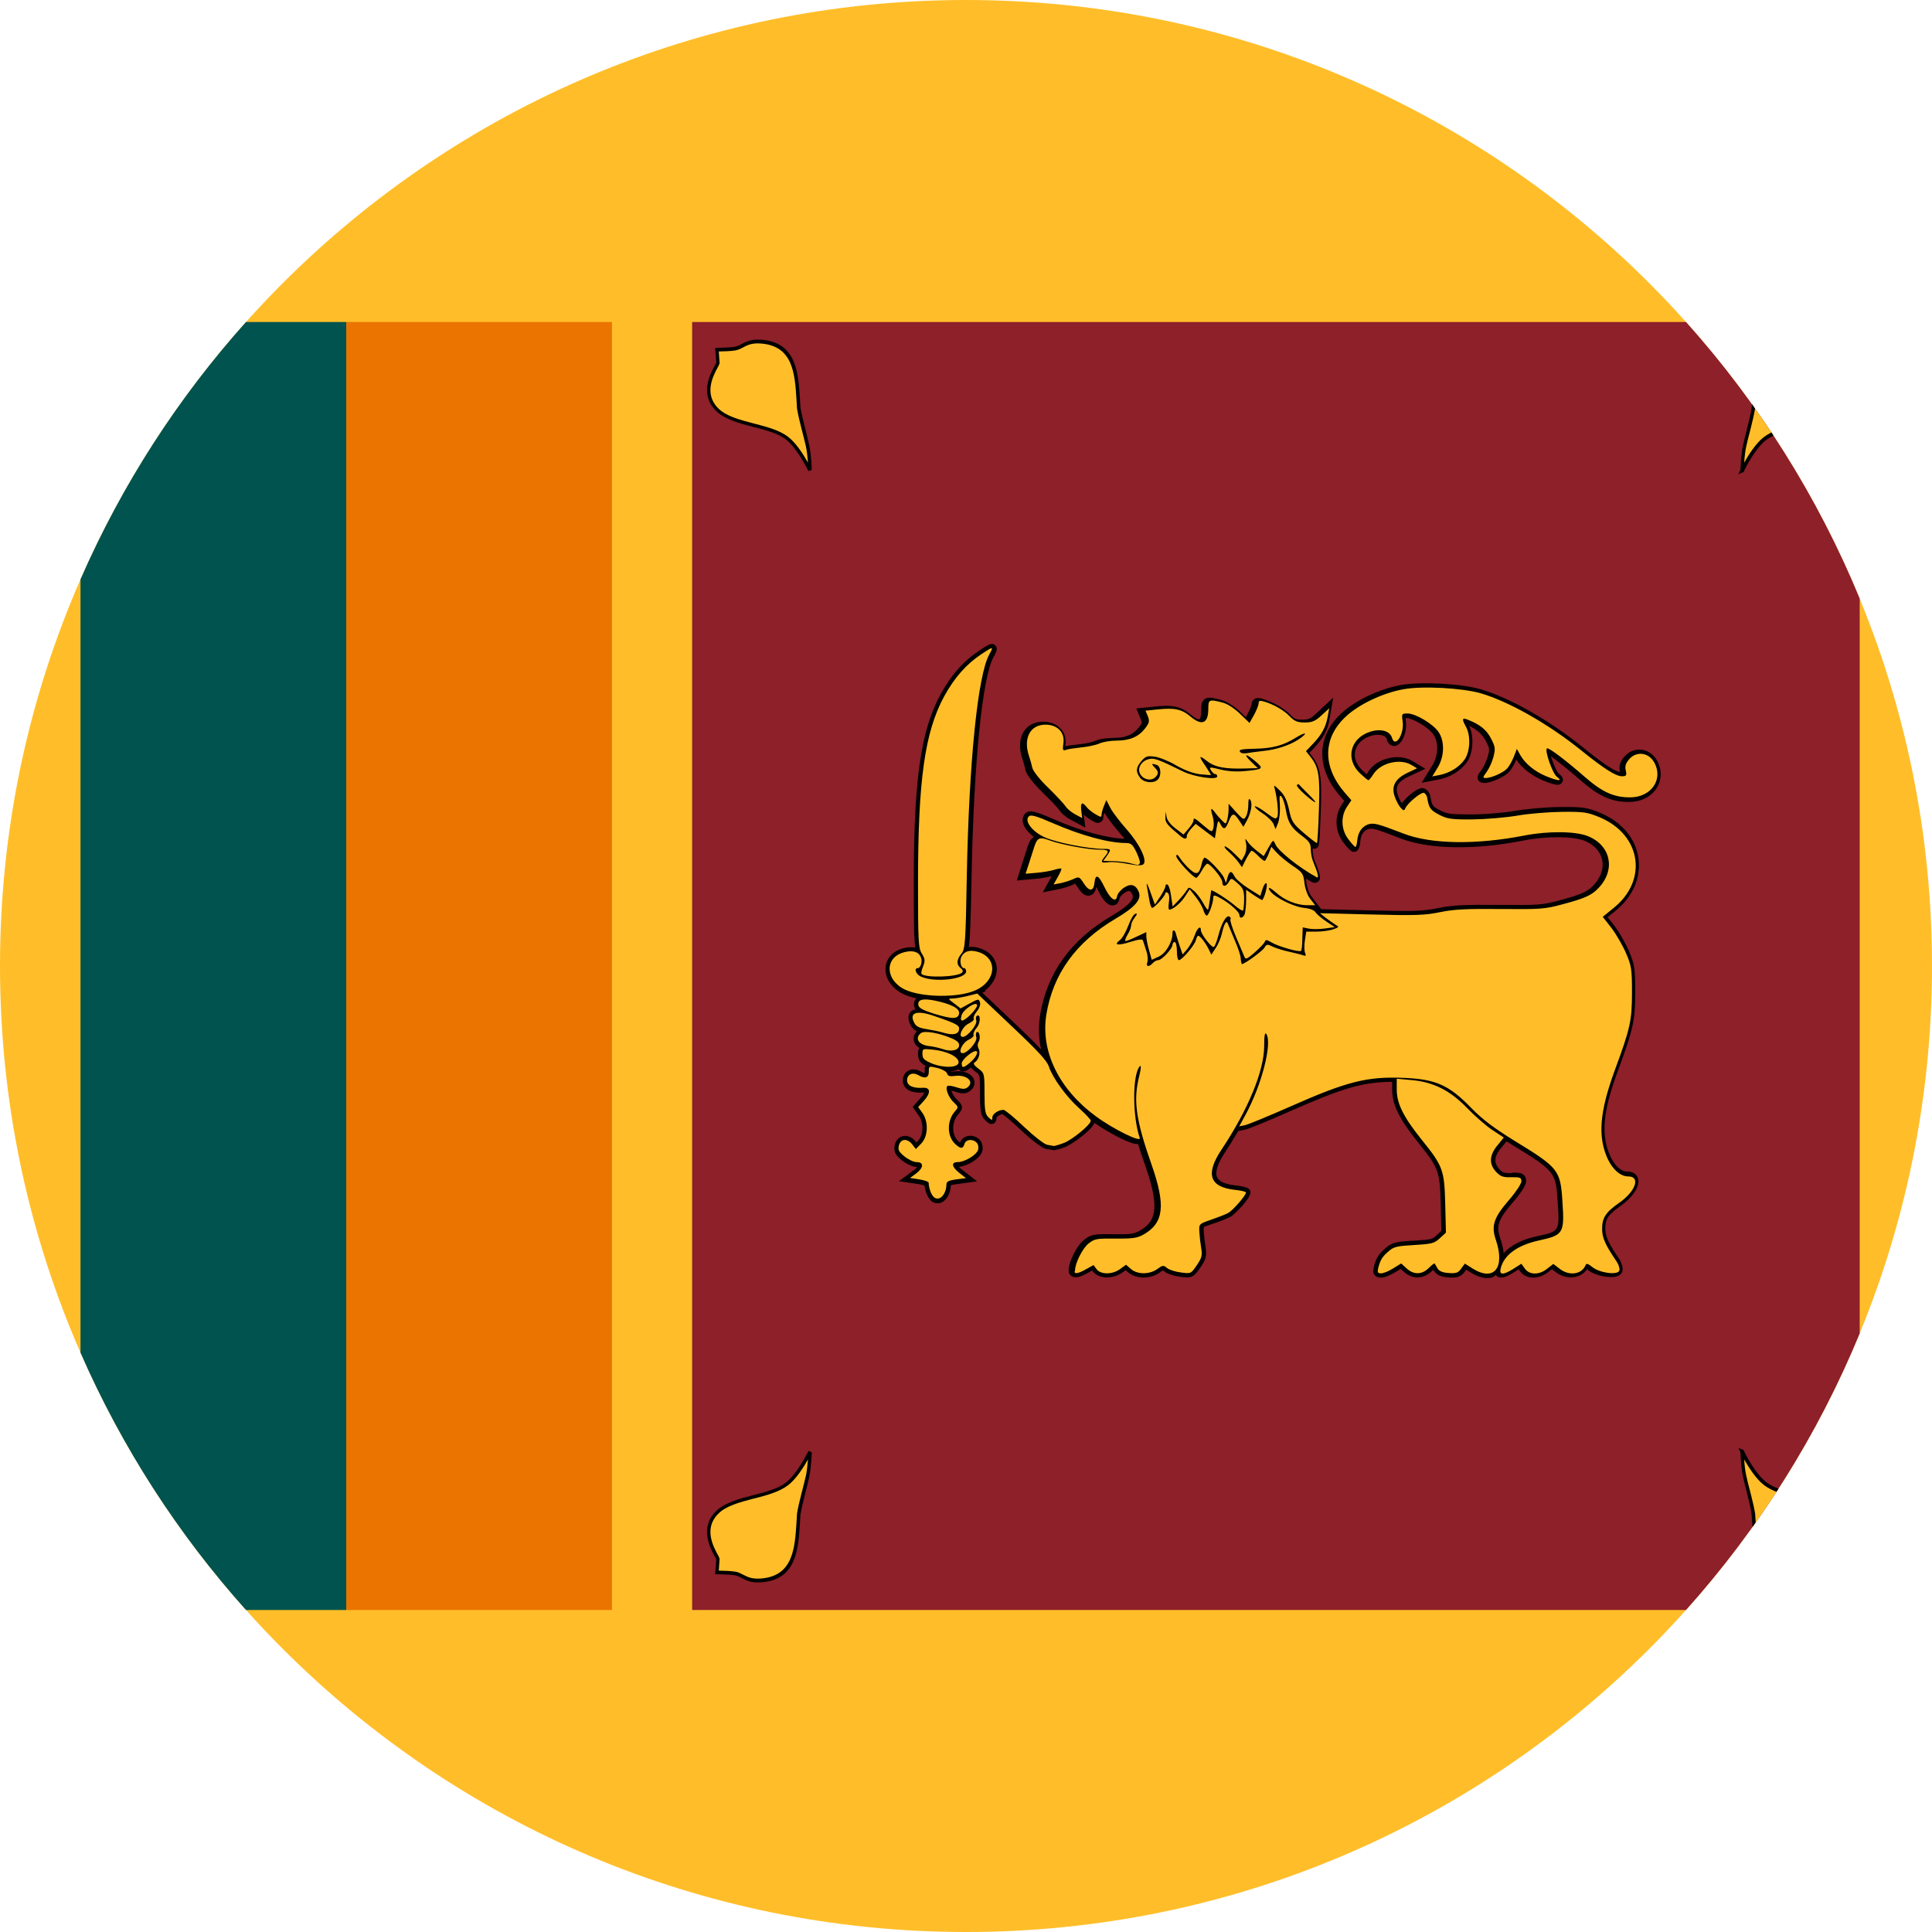 <svg width="24" height="24" viewBox="0 0 24 24" fill="none" xmlns="http://www.w3.org/2000/svg">
<g clip-path="url(#clip0_2400_49595)">
<path fill-rule="evenodd" clip-rule="evenodd" d="M12 24C18.627 24 24 18.627 24 12C24 5.373 18.627 0 12 0C5.373 0 0 5.373 0 12C0 18.627 5.373 24 12 24Z" fill="#FFBE29"/>
<path d="M4.301 12L4.301 4H7.602V20H4.301L4.301 12Z" fill="#EB7400"/>
<path fill-rule="evenodd" clip-rule="evenodd" d="M1 7.197C1.514 6.021 2.211 4.943 3.056 4H4.301V20H3.056C2.211 19.057 1.514 17.979 1 16.803V7.197Z" fill="#00534E"/>
<path fill-rule="evenodd" clip-rule="evenodd" d="M23.102 7.436V16.564C22.579 17.833 21.846 18.993 20.944 20H8.598V4H20.944C21.846 5.007 22.579 6.167 23.102 7.436Z" fill="#8D2029"/>
<path d="M13.491 15.767L13.584 15.715L13.623 15.767C13.676 15.836 13.821 15.834 13.915 15.764L13.988 15.711L14.049 15.764C14.129 15.834 14.28 15.834 14.377 15.764C14.444 15.715 14.454 15.715 14.498 15.752C14.525 15.775 14.603 15.799 14.67 15.807C14.794 15.824 14.796 15.822 14.867 15.717C14.928 15.629 14.937 15.593 14.922 15.507C14.911 15.439 14.903 15.371 14.899 15.304C14.893 15.204 14.895 15.204 15.044 15.152C15.125 15.124 15.222 15.087 15.255 15.069C15.314 15.038 15.478 14.85 15.478 14.813C15.478 14.803 15.413 14.788 15.335 14.78C15.025 14.745 14.972 14.584 15.174 14.281C15.503 13.787 15.702 13.306 15.704 12.999C15.704 12.862 15.713 12.817 15.732 12.846C15.805 12.966 15.673 13.478 15.474 13.845L15.394 13.992L15.472 13.976C15.514 13.965 15.763 13.863 16.023 13.748C16.739 13.431 16.984 13.37 17.448 13.39C17.836 13.407 18.002 13.48 18.274 13.761C18.419 13.91 18.559 14.014 18.815 14.172C19.361 14.506 19.384 14.534 19.409 14.925C19.436 15.322 19.422 15.343 19.115 15.41C18.853 15.468 18.687 15.586 18.643 15.752C18.62 15.84 18.669 15.844 18.803 15.76L18.899 15.699L18.943 15.76C19 15.84 19.122 15.84 19.22 15.76L19.296 15.701L19.373 15.76C19.493 15.855 19.652 15.832 19.698 15.713C19.707 15.691 19.73 15.699 19.778 15.738C19.866 15.812 20.091 15.844 20.116 15.785C20.124 15.762 20.108 15.707 20.076 15.662C19.946 15.47 19.904 15.38 19.902 15.275C19.9 15.13 19.944 15.06 20.114 14.942C20.32 14.798 20.382 14.614 20.227 14.614C20.131 14.614 20.034 14.53 19.971 14.395C19.845 14.119 19.871 13.81 20.059 13.296C20.252 12.774 20.273 12.678 20.273 12.328C20.273 12.046 20.267 11.996 20.2 11.843C20.16 11.749 20.078 11.607 20.02 11.53L19.91 11.389L20.049 11.276C20.473 10.932 20.387 10.371 19.875 10.154C19.717 10.089 19.68 10.083 19.405 10.085C19.241 10.087 18.989 10.107 18.849 10.132C18.704 10.156 18.459 10.177 18.291 10.179C18.024 10.181 17.978 10.173 17.876 10.12C17.769 10.064 17.75 10.038 17.729 9.909C17.724 9.882 17.706 9.855 17.687 9.849C17.651 9.839 17.481 9.98 17.456 10.044C17.443 10.074 17.433 10.072 17.397 10.031C17.374 10.005 17.341 9.941 17.324 9.89C17.282 9.765 17.334 9.671 17.485 9.6L17.603 9.544L17.534 9.503C17.391 9.417 17.148 9.477 17.06 9.618C17.034 9.659 17.007 9.692 16.999 9.692C16.99 9.692 16.944 9.653 16.894 9.606C16.709 9.43 16.772 9.17 17.02 9.09C17.152 9.047 17.267 9.08 17.292 9.166C17.33 9.297 17.443 9.125 17.425 8.969C17.41 8.867 17.412 8.863 17.485 8.863C17.586 8.863 17.804 8.994 17.871 9.094C17.949 9.213 17.943 9.397 17.859 9.536L17.792 9.645L17.88 9.628C18.008 9.604 18.134 9.526 18.197 9.43C18.264 9.329 18.27 9.135 18.211 9.029C18.155 8.926 18.161 8.91 18.245 8.945C18.39 9.004 18.467 9.067 18.524 9.178C18.576 9.278 18.578 9.303 18.551 9.407C18.534 9.471 18.494 9.555 18.465 9.593C18.419 9.655 18.417 9.665 18.455 9.665C18.524 9.665 18.669 9.602 18.721 9.548C18.746 9.522 18.784 9.454 18.805 9.401L18.843 9.303L18.885 9.379C18.945 9.485 19.061 9.581 19.203 9.641C19.357 9.704 19.419 9.708 19.34 9.649C19.285 9.608 19.187 9.323 19.216 9.297C19.233 9.28 19.441 9.436 19.68 9.645C19.904 9.841 20.045 9.905 20.25 9.905C20.512 9.905 20.668 9.681 20.548 9.469C20.479 9.346 20.326 9.327 20.236 9.434C20.194 9.483 20.183 9.522 20.196 9.571C20.21 9.632 20.204 9.643 20.148 9.643C20.072 9.643 19.921 9.546 19.652 9.329C19.243 8.998 18.748 8.715 18.39 8.611C18.159 8.546 17.668 8.519 17.435 8.562C17.181 8.607 16.883 8.748 16.72 8.9C16.43 9.168 16.426 9.524 16.707 9.849L16.787 9.941L16.732 10.023C16.653 10.144 16.659 10.306 16.749 10.424C16.789 10.478 16.829 10.521 16.837 10.521C16.846 10.521 16.856 10.486 16.86 10.445C16.869 10.341 16.915 10.271 16.992 10.242C17.064 10.218 17.11 10.23 17.435 10.355C17.777 10.488 18.339 10.496 18.937 10.379C19.231 10.322 19.575 10.324 19.728 10.388C20.007 10.502 20.072 10.797 19.866 11.022C19.778 11.12 19.692 11.159 19.405 11.235C19.187 11.294 19.134 11.296 18.639 11.292C18.215 11.288 18.062 11.296 17.89 11.331C17.701 11.37 17.586 11.374 17.034 11.36L16.397 11.344L16.468 11.401C16.508 11.431 16.562 11.47 16.59 11.487C16.638 11.513 16.636 11.517 16.564 11.544C16.523 11.558 16.428 11.573 16.357 11.573H16.227L16.21 11.681C16.2 11.741 16.202 11.81 16.212 11.837C16.227 11.874 16.223 11.88 16.181 11.865C16.153 11.855 16.076 11.837 16.011 11.822C15.946 11.808 15.855 11.781 15.813 11.761C15.742 11.726 15.734 11.728 15.707 11.773C15.683 11.814 15.461 11.976 15.428 11.976C15.423 11.976 15.415 11.945 15.413 11.906C15.411 11.867 15.377 11.769 15.341 11.687C15.306 11.605 15.268 11.513 15.258 11.487C15.243 11.446 15.237 11.444 15.218 11.474C15.205 11.495 15.188 11.552 15.178 11.599C15.167 11.646 15.136 11.726 15.104 11.773L15.048 11.859L15.012 11.786C14.972 11.706 14.907 11.624 14.884 11.624C14.876 11.624 14.863 11.648 14.855 11.681C14.836 11.747 14.683 11.927 14.645 11.927C14.63 11.927 14.62 11.876 14.62 11.814C14.62 11.753 14.607 11.702 14.593 11.702C14.578 11.702 14.565 11.718 14.565 11.736C14.565 11.784 14.433 11.927 14.389 11.927C14.37 11.927 14.339 11.943 14.32 11.964C14.272 12.017 14.232 12.011 14.253 11.951C14.263 11.923 14.257 11.859 14.238 11.806L14.198 11.683C14.192 11.663 14.144 11.669 14.045 11.7C13.883 11.751 13.829 11.741 13.913 11.677C13.942 11.655 13.988 11.573 14.016 11.499C14.043 11.425 14.081 11.358 14.102 11.352C14.131 11.344 14.129 11.354 14.095 11.399C14.07 11.431 14.051 11.474 14.051 11.497C14.051 11.52 14.033 11.569 14.009 11.607C13.986 11.646 13.972 11.683 13.978 11.689C13.984 11.695 14.045 11.671 14.114 11.638L14.24 11.579V11.632C14.24 11.661 14.255 11.739 14.274 11.804L14.307 11.923L14.393 11.884C14.481 11.845 14.565 11.704 14.565 11.593C14.565 11.54 14.597 11.548 14.609 11.605C14.614 11.622 14.632 11.685 14.653 11.747L14.691 11.857L14.75 11.788C14.781 11.749 14.823 11.675 14.84 11.622C14.87 11.53 14.918 11.489 14.918 11.556C14.918 11.605 15.054 11.779 15.079 11.763C15.092 11.755 15.117 11.691 15.136 11.618C15.174 11.466 15.235 11.364 15.272 11.386C15.287 11.395 15.293 11.411 15.285 11.421C15.277 11.431 15.308 11.53 15.354 11.638L15.457 11.882C15.474 11.923 15.488 11.917 15.587 11.831C15.648 11.777 15.704 11.72 15.711 11.7C15.721 11.671 15.734 11.671 15.793 11.706C15.872 11.755 16.141 11.833 16.162 11.812C16.17 11.804 16.178 11.736 16.178 11.659L16.183 11.52L16.26 11.536C16.302 11.544 16.392 11.544 16.46 11.534L16.581 11.517L16.474 11.446C16.416 11.407 16.355 11.354 16.34 11.331C16.325 11.307 16.273 11.286 16.212 11.28C16.05 11.266 15.763 11.11 15.763 11.034C15.763 11.02 15.803 11.045 15.851 11.088C15.958 11.184 16.109 11.245 16.239 11.245H16.338L16.277 11.167C16.241 11.122 16.212 11.036 16.204 10.967C16.191 10.854 16.181 10.836 16.059 10.756C15.988 10.707 15.897 10.633 15.86 10.592L15.793 10.519L15.759 10.607C15.74 10.656 15.717 10.695 15.709 10.695C15.7 10.695 15.662 10.666 15.629 10.631C15.595 10.596 15.558 10.568 15.549 10.568C15.541 10.568 15.509 10.615 15.48 10.67L15.428 10.772L15.386 10.713C15.363 10.68 15.31 10.623 15.266 10.584C15.222 10.545 15.201 10.514 15.216 10.514C15.23 10.514 15.285 10.553 15.333 10.602L15.423 10.691L15.459 10.627C15.48 10.588 15.488 10.531 15.48 10.482C15.465 10.412 15.467 10.408 15.495 10.451C15.511 10.478 15.564 10.531 15.612 10.568L15.698 10.635L15.757 10.531C15.816 10.427 15.816 10.427 15.843 10.488C15.879 10.572 16.137 10.777 16.355 10.897C16.388 10.916 16.374 10.852 16.313 10.705C16.296 10.666 16.283 10.596 16.283 10.549C16.283 10.48 16.262 10.449 16.172 10.382C16.04 10.283 15.998 10.216 15.973 10.058C15.962 9.995 15.939 9.923 15.923 9.9C15.895 9.866 15.891 9.886 15.899 10.003C15.904 10.083 15.893 10.181 15.876 10.224L15.845 10.3L15.82 10.236C15.805 10.201 15.744 10.142 15.683 10.103C15.623 10.064 15.581 10.025 15.589 10.017C15.597 10.009 15.66 10.044 15.727 10.095C15.83 10.173 15.853 10.181 15.868 10.146C15.885 10.105 15.868 9.929 15.837 9.806C15.82 9.745 15.822 9.745 15.899 9.821C15.956 9.876 15.988 9.943 16.013 10.058C16.044 10.205 16.059 10.23 16.2 10.351C16.283 10.422 16.357 10.478 16.361 10.472C16.365 10.465 16.378 10.281 16.384 10.058C16.399 9.632 16.382 9.53 16.277 9.399L16.223 9.331L16.309 9.241C16.42 9.125 16.47 9.031 16.493 8.904L16.512 8.799L16.416 8.887C16.338 8.959 16.3 8.975 16.208 8.975C16.118 8.975 16.082 8.961 16.021 8.898C15.948 8.822 15.82 8.748 15.696 8.713C15.65 8.701 15.635 8.705 15.635 8.736C15.635 8.758 15.61 8.822 15.579 8.879L15.522 8.981L15.404 8.867C15.331 8.797 15.247 8.742 15.182 8.726C15.018 8.685 15.01 8.689 15.01 8.807C15.01 8.988 14.93 9.02 14.79 8.902C14.681 8.81 14.593 8.791 14.387 8.812L14.23 8.828L14.259 8.898C14.282 8.955 14.278 8.979 14.226 9.047C14.144 9.153 14.035 9.2 13.871 9.2C13.795 9.2 13.699 9.217 13.659 9.235C13.619 9.254 13.518 9.276 13.437 9.284C13.355 9.293 13.267 9.305 13.242 9.315C13.202 9.329 13.198 9.317 13.21 9.231C13.229 9.098 13.135 9.002 12.988 9.002C12.797 9.002 12.709 9.17 12.782 9.389C12.799 9.438 12.812 9.487 12.824 9.538C12.833 9.579 12.919 9.688 13.026 9.79C13.128 9.89 13.223 9.993 13.239 10.019C13.256 10.046 13.307 10.089 13.355 10.115L13.443 10.162L13.432 10.07C13.42 9.97 13.443 9.954 13.498 10.025C13.516 10.05 13.567 10.091 13.609 10.115C13.674 10.154 13.684 10.154 13.684 10.121C13.684 10.101 13.697 10.05 13.714 10.011L13.743 9.939L13.793 10.036C13.821 10.089 13.913 10.21 13.995 10.302C14.156 10.484 14.255 10.688 14.204 10.736C14.184 10.754 14.129 10.754 14.014 10.732C13.923 10.713 13.814 10.705 13.768 10.711C13.674 10.723 13.668 10.711 13.724 10.641C13.785 10.568 13.774 10.555 13.655 10.555C13.516 10.555 13.175 10.49 13.042 10.441C12.914 10.392 12.885 10.404 12.847 10.523L12.778 10.738L12.74 10.854L12.879 10.842C12.954 10.836 13.053 10.819 13.097 10.805C13.141 10.791 13.181 10.785 13.185 10.791C13.189 10.797 13.17 10.842 13.141 10.893L13.088 10.987L13.175 10.971C13.223 10.961 13.294 10.938 13.334 10.92C13.403 10.887 13.409 10.889 13.464 10.975C13.531 11.079 13.586 11.075 13.596 10.965C13.609 10.85 13.646 10.867 13.72 11.02C13.791 11.167 13.863 11.219 13.877 11.133C13.881 11.104 13.919 11.057 13.961 11.028C14.045 10.971 14.108 10.987 14.146 11.079C14.184 11.174 14.1 11.27 13.854 11.415C13.365 11.704 13.08 12.101 12.998 12.604C12.925 13.059 13.153 13.529 13.613 13.867C13.833 14.029 14.181 14.199 14.158 14.135C14.064 13.859 14.068 13.331 14.162 13.243C14.177 13.229 14.173 13.284 14.152 13.366C14.076 13.666 14.108 13.906 14.305 14.467C14.483 14.974 14.458 15.191 14.207 15.335C14.127 15.38 14.074 15.388 13.858 15.386C13.623 15.384 13.598 15.388 13.523 15.447C13.449 15.505 13.355 15.691 13.355 15.779C13.332 15.832 13.386 15.826 13.491 15.767ZM17.307 15.756L17.406 15.695L17.473 15.756C17.561 15.838 17.664 15.836 17.748 15.752C17.785 15.715 17.817 15.691 17.821 15.695C17.834 15.715 17.846 15.736 17.857 15.756C17.878 15.791 17.92 15.809 17.997 15.814C18.09 15.82 18.115 15.812 18.152 15.758L18.197 15.697L18.293 15.758C18.559 15.924 18.7 15.75 18.582 15.402C18.522 15.226 18.555 15.126 18.75 14.901C18.832 14.807 18.899 14.704 18.899 14.676C18.899 14.629 18.885 14.622 18.776 14.624C18.671 14.627 18.641 14.616 18.585 14.557C18.494 14.461 18.501 14.35 18.601 14.229L18.681 14.131L18.538 14.037C18.461 13.986 18.32 13.863 18.226 13.765C18.014 13.546 17.808 13.441 17.534 13.417L17.351 13.4V13.536C17.351 13.71 17.435 13.877 17.664 14.162C17.924 14.485 17.943 14.534 17.953 14.956L17.962 15.312L17.886 15.382C17.819 15.445 17.788 15.453 17.567 15.466C17.357 15.478 17.313 15.488 17.253 15.541C17.171 15.611 17.148 15.65 17.122 15.748C17.108 15.805 17.114 15.818 17.156 15.818C17.188 15.818 17.255 15.789 17.307 15.756ZM11.756 14.723C11.756 14.678 11.777 14.665 11.878 14.651L12 14.635L11.918 14.571C11.821 14.495 11.813 14.436 11.897 14.436C11.983 14.436 12.126 14.35 12.149 14.287C12.159 14.258 12.153 14.217 12.134 14.197C12.086 14.143 11.998 14.152 11.981 14.211C11.962 14.274 11.933 14.274 11.866 14.211C11.763 14.117 11.761 13.92 11.861 13.808C11.908 13.755 11.908 13.751 11.849 13.695C11.784 13.636 11.738 13.517 11.769 13.491C11.78 13.482 11.83 13.489 11.882 13.507C11.958 13.531 11.987 13.531 12.017 13.509C12.111 13.437 12.008 13.345 11.859 13.366C11.798 13.374 11.773 13.366 11.765 13.335C11.758 13.312 11.706 13.282 11.645 13.267C11.538 13.241 11.538 13.241 11.538 13.312C11.538 13.39 11.492 13.405 11.406 13.355C11.335 13.315 11.268 13.347 11.268 13.419C11.268 13.486 11.339 13.521 11.465 13.513C11.561 13.507 11.566 13.576 11.473 13.679L11.406 13.752L11.459 13.826C11.536 13.935 11.53 14.117 11.444 14.205L11.377 14.274L11.333 14.217C11.272 14.139 11.19 14.143 11.167 14.227C11.152 14.283 11.165 14.307 11.234 14.364C11.282 14.403 11.349 14.436 11.387 14.436C11.479 14.436 11.475 14.506 11.381 14.577L11.305 14.633L11.421 14.651C11.484 14.661 11.536 14.68 11.536 14.692C11.536 14.739 11.566 14.884 11.641 14.889C11.712 14.893 11.756 14.792 11.756 14.723ZM13.219 14.197C13.323 14.156 13.55 13.97 13.55 13.922C13.55 13.908 13.487 13.841 13.412 13.773C13.25 13.63 13.076 13.39 13.03 13.251C13.007 13.177 12.891 13.053 12.568 12.748L12.14 12.342L12.017 12.373C11.949 12.389 11.866 12.404 11.832 12.404C11.775 12.404 11.775 12.408 11.853 12.465L11.933 12.527L12.046 12.465C12.155 12.406 12.159 12.406 12.174 12.453C12.182 12.482 12.165 12.528 12.134 12.565C12.105 12.6 12.088 12.639 12.096 12.653C12.105 12.668 12.077 12.694 12.033 12.715C11.954 12.754 11.897 12.881 11.96 12.881C12.017 12.881 12.142 12.729 12.128 12.678C12.119 12.651 12.123 12.625 12.136 12.619C12.184 12.59 12.182 12.711 12.132 12.768C12.102 12.803 12.086 12.842 12.094 12.856C12.102 12.87 12.075 12.897 12.031 12.917C11.951 12.956 11.895 13.083 11.958 13.083C12.019 13.083 12.145 12.938 12.128 12.885C12.119 12.856 12.123 12.827 12.134 12.821C12.168 12.803 12.184 12.897 12.157 12.942C12.142 12.966 12.142 13.001 12.157 13.028C12.184 13.077 12.157 13.169 12.107 13.198C12.086 13.21 12.1 13.235 12.153 13.274C12.228 13.329 12.23 13.335 12.23 13.583C12.23 13.789 12.239 13.843 12.279 13.879C12.323 13.92 12.327 13.92 12.327 13.882C12.327 13.838 12.402 13.787 12.466 13.787C12.484 13.787 12.6 13.882 12.721 13.998C12.845 14.115 12.973 14.215 13.009 14.221L13.095 14.236C13.107 14.233 13.162 14.219 13.219 14.197ZM11.908 13.196C11.908 13.128 11.767 13.059 11.597 13.04C11.461 13.026 11.459 13.026 11.459 13.093C11.459 13.149 11.479 13.169 11.574 13.21C11.725 13.271 11.908 13.265 11.908 13.196ZM12.061 13.19C12.13 13.128 12.161 13.057 12.121 13.057C12.073 13.057 11.947 13.167 11.947 13.208C11.947 13.274 11.97 13.27 12.061 13.19ZM11.914 12.993C11.92 12.956 11.895 12.93 11.823 12.899C11.668 12.832 11.484 12.799 11.44 12.834C11.358 12.897 11.412 12.981 11.544 12.995C11.597 13.001 11.67 13.018 11.704 13.03C11.809 13.069 11.905 13.05 11.914 12.993ZM11.914 12.79C11.922 12.737 11.886 12.717 11.599 12.619C11.385 12.545 11.289 12.58 11.358 12.707C11.381 12.752 11.421 12.77 11.511 12.784C11.578 12.795 11.668 12.813 11.714 12.827C11.836 12.864 11.905 12.85 11.914 12.79ZM12.059 12.602C12.102 12.559 12.138 12.508 12.138 12.49C12.138 12.428 11.966 12.537 11.945 12.613C11.918 12.703 11.96 12.698 12.059 12.602ZM11.914 12.59C11.924 12.528 11.819 12.473 11.614 12.43C11.463 12.4 11.398 12.416 11.408 12.486C11.415 12.522 11.465 12.549 11.607 12.594C11.834 12.662 11.903 12.662 11.914 12.59ZM12.115 12.303C12.377 12.189 12.4 11.902 12.153 11.826C12.05 11.796 11.985 11.812 11.945 11.88C11.916 11.931 11.935 12.027 11.977 12.027C11.991 12.027 12.002 12.046 12.002 12.066C12.002 12.166 11.601 12.211 11.435 12.129C11.377 12.101 11.351 12.027 11.4 12.027C11.435 12.027 11.461 11.951 11.442 11.898C11.417 11.824 11.341 11.8 11.232 11.829C10.986 11.892 10.993 12.174 11.242 12.293C11.45 12.391 11.901 12.398 12.115 12.303ZM11.951 12.082C11.966 12.068 11.96 12.047 11.935 12.027C11.878 11.984 11.882 11.921 11.943 11.847C11.989 11.792 11.996 11.71 12.01 10.883C12.037 9.458 12.147 8.386 12.289 8.13C12.346 8.028 12.338 8.028 12.191 8.126C12.002 8.253 11.857 8.417 11.729 8.65C11.488 9.094 11.404 9.69 11.404 10.963C11.404 11.685 11.408 11.779 11.452 11.847C11.492 11.912 11.494 11.935 11.467 12.005C11.448 12.05 11.44 12.093 11.448 12.099C11.501 12.15 11.893 12.138 11.951 12.082ZM14.158 10.725C14.167 10.713 14.148 10.652 14.118 10.588C14.07 10.49 14.051 10.472 13.984 10.472C13.772 10.472 13.432 10.379 13.08 10.226C12.877 10.138 12.807 10.117 12.782 10.14C12.719 10.197 12.824 10.334 12.984 10.404C13.126 10.467 13.521 10.545 13.701 10.545C13.806 10.545 13.808 10.549 13.749 10.633L13.705 10.695L13.825 10.697C13.89 10.699 13.98 10.709 14.024 10.719C14.142 10.75 14.144 10.75 14.158 10.725Z" fill="#FFBE29"/>
<path d="M18.476 15.877C18.421 15.877 18.352 15.858 18.266 15.805L18.213 15.773L18.201 15.791C18.146 15.867 18.096 15.875 17.995 15.869C17.93 15.865 17.85 15.85 17.811 15.783C17.808 15.779 17.806 15.777 17.804 15.773C17.8 15.777 17.794 15.783 17.788 15.789C17.683 15.893 17.544 15.895 17.435 15.795L17.399 15.762L17.337 15.801C17.282 15.836 17.202 15.871 17.156 15.871C17.139 15.871 17.102 15.871 17.076 15.84C17.051 15.809 17.06 15.771 17.068 15.734C17.095 15.625 17.127 15.578 17.217 15.5C17.294 15.433 17.355 15.423 17.565 15.412C17.788 15.4 17.798 15.392 17.848 15.343L17.905 15.29L17.897 14.958C17.886 14.546 17.873 14.512 17.62 14.197C17.383 13.902 17.294 13.724 17.294 13.535V13.439C16.927 13.441 16.672 13.519 16.042 13.797C15.809 13.9 15.532 14.016 15.48 14.029L15.381 14.051C15.331 14.137 15.277 14.223 15.22 14.311C15.125 14.454 15.09 14.563 15.119 14.624C15.144 14.678 15.218 14.71 15.341 14.725C15.503 14.743 15.534 14.768 15.534 14.813C15.534 14.888 15.337 15.089 15.281 15.118C15.243 15.136 15.149 15.175 15.06 15.204C15.01 15.22 14.964 15.236 14.953 15.245C14.951 15.253 14.953 15.277 14.953 15.298C14.958 15.363 14.966 15.431 14.976 15.496C14.993 15.597 14.981 15.646 14.911 15.746C14.828 15.869 14.805 15.879 14.662 15.861C14.593 15.852 14.5 15.826 14.46 15.791C14.454 15.785 14.45 15.783 14.446 15.781C14.435 15.787 14.416 15.801 14.408 15.807C14.29 15.893 14.112 15.891 14.011 15.803L13.984 15.779L13.947 15.805C13.825 15.893 13.649 15.889 13.577 15.795L13.567 15.783L13.5 15.82C13.409 15.869 13.355 15.879 13.315 15.854C13.29 15.84 13.275 15.812 13.275 15.779C13.275 15.674 13.378 15.472 13.464 15.404C13.554 15.332 13.596 15.328 13.835 15.332C14.053 15.335 14.089 15.326 14.156 15.29C14.351 15.179 14.416 15.023 14.23 14.489C14.194 14.387 14.162 14.295 14.137 14.211C14.106 14.215 14.045 14.203 13.898 14.129C13.795 14.076 13.686 14.012 13.596 13.949C13.556 14.043 13.349 14.19 13.256 14.238V14.239L13.235 14.248C13.16 14.276 13.107 14.291 13.084 14.287L12.996 14.272C12.914 14.258 12.69 14.045 12.679 14.035C12.568 13.931 12.482 13.859 12.453 13.84C12.421 13.845 12.388 13.869 12.379 13.881C12.379 13.904 12.377 13.941 12.342 13.957C12.302 13.976 12.27 13.947 12.239 13.916C12.182 13.863 12.174 13.793 12.174 13.578C12.174 13.353 12.174 13.353 12.119 13.314C12.096 13.298 12.075 13.28 12.061 13.261C12.014 13.3 11.975 13.32 11.935 13.304C11.922 13.298 11.914 13.292 11.907 13.282C11.882 13.296 11.851 13.304 11.813 13.308C11.813 13.31 11.813 13.31 11.815 13.312C11.821 13.312 11.832 13.312 11.851 13.31C11.966 13.294 12.069 13.335 12.098 13.409C12.119 13.46 12.1 13.515 12.048 13.554C11.989 13.599 11.928 13.582 11.861 13.56C11.845 13.554 11.83 13.55 11.817 13.548C11.828 13.578 11.851 13.626 11.884 13.656C11.96 13.726 11.975 13.765 11.901 13.847C11.821 13.937 11.821 14.098 11.901 14.172C11.912 14.182 11.92 14.188 11.926 14.194C11.939 14.154 11.975 14.123 12.019 14.113C12.075 14.1 12.136 14.119 12.174 14.164C12.205 14.199 12.216 14.26 12.199 14.309C12.17 14.397 12.012 14.487 11.912 14.495C11.92 14.506 11.933 14.516 11.951 14.53L12.138 14.675L11.884 14.71C11.84 14.716 11.819 14.72 11.811 14.725C11.811 14.725 11.811 14.725 11.811 14.727V14.749L11.809 14.751C11.803 14.806 11.78 14.87 11.735 14.911C11.708 14.938 11.675 14.95 11.641 14.948C11.536 14.944 11.494 14.804 11.484 14.727C11.469 14.723 11.446 14.716 11.415 14.71L11.167 14.673L11.349 14.538C11.373 14.522 11.385 14.508 11.393 14.497H11.391C11.335 14.497 11.253 14.454 11.203 14.414C11.125 14.35 11.094 14.305 11.117 14.217C11.131 14.16 11.169 14.123 11.219 14.113C11.276 14.102 11.337 14.129 11.381 14.188L11.385 14.193L11.406 14.17C11.473 14.098 11.477 13.949 11.415 13.861L11.337 13.75L11.433 13.644C11.467 13.607 11.477 13.585 11.484 13.572C11.479 13.572 11.475 13.572 11.471 13.572C11.373 13.578 11.299 13.562 11.257 13.521C11.23 13.495 11.215 13.462 11.215 13.423C11.215 13.37 11.238 13.327 11.28 13.302C11.326 13.275 11.385 13.28 11.438 13.31C11.463 13.325 11.477 13.329 11.486 13.331C11.486 13.327 11.486 13.323 11.486 13.316C11.486 13.288 11.486 13.261 11.496 13.239C11.44 13.208 11.404 13.171 11.404 13.097C11.404 13.071 11.404 13.042 11.421 13.018C11.385 12.997 11.362 12.969 11.354 12.934C11.341 12.891 11.354 12.848 11.389 12.813C11.358 12.796 11.333 12.774 11.314 12.739C11.268 12.653 11.287 12.602 11.31 12.573C11.324 12.555 11.345 12.543 11.37 12.537C11.364 12.524 11.36 12.512 11.356 12.5C11.347 12.449 11.366 12.418 11.385 12.402C11.324 12.389 11.268 12.371 11.224 12.35C11.075 12.279 10.989 12.148 11.001 12.015C11.012 11.9 11.096 11.812 11.224 11.779C11.278 11.765 11.329 11.763 11.37 11.771C11.354 11.665 11.351 11.46 11.351 10.967C11.351 9.69 11.438 9.078 11.683 8.627C11.815 8.386 11.966 8.214 12.163 8.083C12.277 8.007 12.321 7.978 12.363 8.017C12.402 8.054 12.375 8.101 12.342 8.163C12.203 8.41 12.096 9.481 12.069 10.891C12.059 11.419 12.052 11.648 12.035 11.763C12.075 11.759 12.119 11.763 12.17 11.779C12.296 11.818 12.375 11.91 12.382 12.025C12.388 12.131 12.331 12.234 12.233 12.307L12.247 12.313L12.203 12.332L12.606 12.713C12.755 12.854 12.86 12.958 12.933 13.036C12.902 12.895 12.898 12.754 12.921 12.61C13.005 12.09 13.3 11.677 13.802 11.382C14.072 11.223 14.085 11.153 14.068 11.116C14.058 11.089 14.045 11.073 14.033 11.069C14.018 11.065 13.995 11.073 13.967 11.092C13.934 11.114 13.909 11.149 13.907 11.159C13.896 11.231 13.85 11.245 13.831 11.247C13.768 11.255 13.705 11.194 13.642 11.063C13.634 11.044 13.626 11.03 13.619 11.018C13.607 11.079 13.582 11.114 13.54 11.124C13.464 11.143 13.407 11.055 13.389 11.024C13.38 11.012 13.365 10.989 13.357 10.977C13.349 10.981 13.336 10.985 13.33 10.989C13.286 11.01 13.21 11.034 13.158 11.044L12.954 11.085L13.063 10.887C13.063 10.887 13.063 10.887 13.063 10.885C13.011 10.897 12.925 10.912 12.854 10.918L12.631 10.938L12.763 10.525C12.78 10.473 12.799 10.422 12.843 10.396C12.768 10.34 12.715 10.271 12.705 10.209C12.698 10.168 12.711 10.13 12.738 10.103C12.789 10.056 12.864 10.078 13.095 10.179C13.432 10.326 13.766 10.416 13.97 10.418C13.955 10.4 13.938 10.379 13.921 10.361C13.839 10.269 13.754 10.154 13.718 10.095C13.711 10.117 13.707 10.136 13.707 10.142C13.707 10.154 13.707 10.193 13.672 10.213C13.634 10.236 13.594 10.213 13.548 10.183C13.523 10.166 13.489 10.144 13.462 10.119L13.483 10.281L13.3 10.183C13.25 10.156 13.187 10.107 13.162 10.066C13.151 10.048 13.068 9.956 12.956 9.849C12.935 9.829 12.759 9.655 12.74 9.569C12.73 9.522 12.715 9.473 12.7 9.425C12.654 9.288 12.663 9.164 12.726 9.075C12.776 9.004 12.86 8.965 12.958 8.965C13.051 8.965 13.13 8.998 13.181 9.057C13.227 9.11 13.246 9.182 13.235 9.258C13.235 9.262 13.233 9.266 13.233 9.27C13.281 9.26 13.353 9.252 13.399 9.247C13.481 9.239 13.573 9.219 13.602 9.204C13.657 9.178 13.764 9.166 13.837 9.166C13.986 9.166 14.076 9.127 14.148 9.035C14.19 8.981 14.188 8.977 14.173 8.94L14.116 8.801L14.349 8.777C14.569 8.752 14.672 8.777 14.794 8.879C14.859 8.934 14.893 8.938 14.899 8.936C14.905 8.934 14.922 8.908 14.922 8.828C14.922 8.771 14.922 8.717 14.962 8.687C15.006 8.652 15.065 8.668 15.163 8.693C15.237 8.711 15.331 8.771 15.411 8.846L15.476 8.91L15.497 8.871C15.526 8.816 15.545 8.766 15.547 8.754C15.547 8.726 15.558 8.701 15.579 8.687C15.612 8.66 15.658 8.674 15.679 8.68C15.813 8.719 15.95 8.797 16.029 8.879C16.08 8.932 16.101 8.94 16.176 8.94C16.254 8.94 16.277 8.93 16.346 8.867L16.562 8.666L16.516 8.932C16.493 9.071 16.436 9.174 16.317 9.299L16.265 9.352L16.288 9.38C16.409 9.532 16.422 9.659 16.407 10.076C16.392 10.504 16.386 10.51 16.365 10.529C16.346 10.545 16.327 10.547 16.306 10.541C16.306 10.547 16.306 10.555 16.306 10.562C16.306 10.6 16.319 10.664 16.332 10.694C16.403 10.864 16.413 10.918 16.376 10.95C16.359 10.965 16.329 10.975 16.296 10.957C16.273 10.944 16.248 10.93 16.223 10.914C16.225 10.928 16.227 10.946 16.229 10.965C16.235 11.024 16.262 11.1 16.292 11.137L16.413 11.294L17.013 11.309C17.563 11.323 17.672 11.319 17.857 11.282C18.033 11.245 18.19 11.237 18.618 11.241C19.109 11.245 19.157 11.243 19.369 11.186C19.661 11.108 19.728 11.071 19.803 10.989C19.889 10.895 19.925 10.78 19.902 10.678C19.879 10.576 19.801 10.492 19.686 10.445C19.545 10.387 19.206 10.385 18.927 10.441C18.318 10.562 17.745 10.551 17.395 10.414C17.078 10.291 17.043 10.283 16.992 10.302C16.936 10.322 16.904 10.373 16.898 10.455C16.896 10.486 16.887 10.582 16.82 10.582C16.802 10.582 16.776 10.582 16.686 10.463C16.583 10.324 16.575 10.138 16.667 9.997L16.699 9.949L16.646 9.888C16.346 9.542 16.353 9.149 16.663 8.861C16.835 8.701 17.141 8.556 17.406 8.509C17.647 8.466 18.15 8.492 18.385 8.56C18.75 8.664 19.254 8.951 19.669 9.288C19.908 9.483 20.061 9.585 20.124 9.589V9.587C20.108 9.518 20.124 9.462 20.177 9.401C20.231 9.337 20.307 9.305 20.387 9.313C20.468 9.321 20.538 9.368 20.582 9.444C20.645 9.554 20.645 9.677 20.586 9.78C20.519 9.894 20.389 9.962 20.236 9.962C20.015 9.962 19.862 9.892 19.627 9.687C19.47 9.55 19.342 9.45 19.266 9.395C19.29 9.475 19.336 9.585 19.359 9.606C19.38 9.622 19.436 9.665 19.407 9.716C19.38 9.765 19.323 9.759 19.166 9.694C19.025 9.634 18.906 9.542 18.836 9.436C18.815 9.487 18.778 9.556 18.744 9.591C18.683 9.655 18.522 9.726 18.438 9.726C18.423 9.726 18.381 9.726 18.362 9.687C18.341 9.647 18.371 9.608 18.404 9.565C18.429 9.532 18.465 9.454 18.482 9.397C18.507 9.307 18.505 9.297 18.459 9.209C18.413 9.121 18.354 9.067 18.251 9.018C18.312 9.143 18.301 9.35 18.226 9.462C18.155 9.569 18.016 9.657 17.873 9.683L17.66 9.724L17.794 9.507C17.867 9.389 17.873 9.225 17.808 9.127C17.748 9.035 17.546 8.92 17.471 8.92C17.469 8.92 17.464 8.92 17.46 8.92C17.462 8.934 17.464 8.951 17.464 8.963C17.481 9.084 17.422 9.247 17.334 9.266C17.322 9.268 17.253 9.278 17.225 9.18C17.221 9.164 17.211 9.151 17.192 9.143C17.152 9.123 17.089 9.123 17.024 9.143C16.923 9.176 16.856 9.243 16.835 9.327C16.816 9.409 16.848 9.495 16.919 9.565C16.942 9.587 16.963 9.606 16.978 9.618C16.984 9.61 16.99 9.599 16.997 9.587C17.099 9.419 17.378 9.352 17.546 9.454L17.706 9.55L17.494 9.649C17.337 9.722 17.339 9.802 17.362 9.87C17.374 9.909 17.397 9.954 17.414 9.978C17.475 9.896 17.618 9.771 17.687 9.792C17.731 9.806 17.76 9.853 17.769 9.894C17.788 10.007 17.794 10.017 17.886 10.064C17.974 10.111 18.01 10.117 18.276 10.117C18.442 10.117 18.683 10.097 18.824 10.072C18.968 10.048 19.222 10.025 19.39 10.025C19.671 10.023 19.717 10.031 19.881 10.099C20.148 10.211 20.32 10.416 20.353 10.664C20.387 10.903 20.282 11.141 20.068 11.315L19.971 11.393L20.047 11.491C20.11 11.57 20.194 11.718 20.236 11.816C20.305 11.978 20.313 12.035 20.313 12.324C20.313 12.68 20.29 12.782 20.095 13.31C19.91 13.81 19.885 14.104 20.005 14.366C20.057 14.479 20.137 14.553 20.21 14.553C20.311 14.553 20.34 14.612 20.347 14.637C20.376 14.731 20.288 14.87 20.129 14.982C19.965 15.097 19.94 15.152 19.942 15.269C19.944 15.361 19.982 15.445 20.105 15.625C20.133 15.664 20.173 15.746 20.15 15.801C20.141 15.822 20.12 15.848 20.072 15.858C19.984 15.879 19.81 15.846 19.724 15.775C19.72 15.771 19.717 15.768 19.713 15.766C19.684 15.812 19.642 15.842 19.585 15.858C19.499 15.883 19.401 15.861 19.321 15.799L19.279 15.766L19.237 15.799C19.168 15.854 19.088 15.879 19.015 15.869C18.958 15.861 18.91 15.832 18.878 15.787L18.866 15.768L18.813 15.801C18.719 15.861 18.648 15.891 18.597 15.854C18.589 15.848 18.585 15.842 18.578 15.836C18.572 15.857 18.532 15.877 18.476 15.877ZM18.184 15.621L18.327 15.709C18.417 15.764 18.49 15.779 18.53 15.748C18.572 15.715 18.597 15.609 18.532 15.418C18.465 15.222 18.503 15.101 18.71 14.862C18.78 14.78 18.828 14.71 18.843 14.68C18.822 14.678 18.792 14.68 18.78 14.68C18.669 14.682 18.618 14.669 18.547 14.594C18.484 14.526 18.402 14.385 18.559 14.193L18.599 14.143L18.509 14.084C18.427 14.031 18.285 13.906 18.188 13.806C17.987 13.597 17.792 13.499 17.532 13.476L17.41 13.466V13.54C17.41 13.699 17.492 13.859 17.71 14.131C17.978 14.463 17.999 14.526 18.012 14.96L18.022 15.343L17.928 15.429C17.844 15.507 17.798 15.515 17.576 15.527C17.37 15.539 17.341 15.547 17.294 15.588C17.223 15.65 17.204 15.678 17.183 15.76C17.206 15.752 17.242 15.738 17.278 15.715L17.416 15.629L17.515 15.719C17.58 15.781 17.649 15.779 17.712 15.715C17.79 15.637 17.813 15.639 17.829 15.642L17.857 15.644L17.871 15.666C17.884 15.687 17.897 15.707 17.909 15.727C17.92 15.744 17.951 15.754 18.006 15.758C18.085 15.764 18.09 15.758 18.11 15.727L18.184 15.621ZM13.598 15.642L13.668 15.732C13.699 15.773 13.808 15.773 13.881 15.719L13.991 15.639L14.085 15.721C14.146 15.775 14.267 15.773 14.343 15.719C14.418 15.664 14.458 15.648 14.532 15.709C14.544 15.719 14.605 15.744 14.677 15.752C14.718 15.758 14.754 15.762 14.765 15.756C14.775 15.75 14.796 15.719 14.821 15.685C14.876 15.605 14.88 15.582 14.867 15.515C14.857 15.445 14.848 15.376 14.844 15.306C14.836 15.167 14.87 15.152 15.027 15.099C15.113 15.07 15.203 15.034 15.23 15.019C15.266 15.001 15.354 14.905 15.398 14.845C15.379 14.841 15.358 14.839 15.331 14.835C15.165 14.817 15.062 14.764 15.021 14.671C14.972 14.569 15.008 14.43 15.13 14.248C15.455 13.761 15.65 13.294 15.65 12.997C15.65 12.85 15.656 12.796 15.707 12.782C15.727 12.776 15.759 12.782 15.78 12.815C15.874 12.97 15.719 13.509 15.522 13.869L15.503 13.902C15.591 13.869 15.78 13.791 15.998 13.693C16.72 13.374 16.976 13.31 17.448 13.329C17.85 13.345 18.029 13.425 18.312 13.716C18.453 13.859 18.591 13.965 18.843 14.119C19.384 14.448 19.434 14.491 19.464 14.915C19.491 15.326 19.474 15.382 19.126 15.457C18.962 15.492 18.757 15.572 18.7 15.746C18.717 15.738 18.74 15.726 18.771 15.707L18.914 15.619L18.987 15.723C19.002 15.744 19.021 15.756 19.048 15.758C19.09 15.764 19.14 15.748 19.185 15.711L19.294 15.623L19.405 15.711C19.455 15.75 19.52 15.766 19.571 15.752C19.596 15.746 19.627 15.73 19.642 15.689C19.65 15.664 19.669 15.648 19.692 15.642C19.73 15.631 19.766 15.654 19.81 15.689C19.871 15.74 20.007 15.762 20.055 15.752C20.051 15.738 20.043 15.713 20.026 15.689C19.887 15.486 19.845 15.388 19.843 15.271C19.841 15.105 19.894 15.021 20.078 14.89C20.227 14.786 20.263 14.686 20.252 14.669C20.25 14.667 20.242 14.663 20.223 14.663C20.103 14.663 19.988 14.569 19.917 14.412C19.785 14.121 19.808 13.802 20.003 13.271C20.194 12.754 20.212 12.666 20.212 12.324C20.212 12.05 20.206 12.007 20.145 11.859C20.108 11.769 20.028 11.632 19.971 11.558L19.831 11.374L20.011 11.227C20.196 11.077 20.284 10.879 20.256 10.678C20.227 10.471 20.08 10.297 19.852 10.201C19.703 10.138 19.671 10.134 19.405 10.136C19.243 10.138 18.998 10.158 18.857 10.183C18.71 10.209 18.461 10.23 18.291 10.23C18.029 10.232 17.968 10.226 17.85 10.164C17.727 10.101 17.697 10.058 17.674 9.913C17.674 9.911 17.674 9.909 17.672 9.906C17.624 9.933 17.523 10.023 17.509 10.06C17.504 10.072 17.49 10.109 17.45 10.115C17.408 10.123 17.378 10.089 17.355 10.064C17.326 10.031 17.29 9.962 17.271 9.904C17.236 9.798 17.24 9.649 17.462 9.546L17.483 9.536C17.364 9.483 17.177 9.534 17.108 9.645C17.047 9.745 17.018 9.745 17.001 9.745C16.984 9.745 16.963 9.745 16.856 9.645C16.755 9.548 16.713 9.423 16.741 9.301C16.768 9.178 16.867 9.08 17.003 9.035C17.099 9.004 17.192 9.006 17.259 9.043C17.297 9.063 17.326 9.094 17.341 9.131C17.36 9.098 17.376 9.037 17.368 8.975C17.36 8.91 17.353 8.869 17.383 8.836C17.41 8.805 17.448 8.805 17.485 8.805C17.605 8.805 17.84 8.945 17.918 9.061C18.006 9.196 18.001 9.405 17.907 9.561C18.008 9.532 18.102 9.468 18.15 9.397C18.205 9.315 18.211 9.141 18.163 9.055C18.131 8.998 18.098 8.938 18.136 8.895C18.171 8.854 18.23 8.877 18.268 8.893C18.425 8.957 18.511 9.03 18.576 9.153C18.635 9.266 18.639 9.305 18.608 9.421C18.593 9.477 18.566 9.542 18.536 9.589C18.593 9.569 18.656 9.536 18.681 9.507C18.7 9.489 18.734 9.43 18.752 9.378L18.832 9.168L18.933 9.348C18.987 9.444 19.094 9.53 19.224 9.585C19.229 9.587 19.235 9.589 19.239 9.591C19.195 9.501 19.157 9.376 19.155 9.323C19.155 9.311 19.153 9.274 19.178 9.252C19.22 9.215 19.266 9.239 19.399 9.337C19.487 9.403 19.6 9.497 19.715 9.597C19.929 9.784 20.059 9.845 20.25 9.845C20.363 9.845 20.458 9.798 20.504 9.718C20.544 9.651 20.542 9.571 20.5 9.493C20.475 9.45 20.437 9.421 20.393 9.417C20.351 9.413 20.309 9.432 20.28 9.466C20.246 9.505 20.244 9.526 20.25 9.554C20.259 9.587 20.267 9.628 20.242 9.661C20.217 9.694 20.175 9.694 20.148 9.694C20.07 9.694 19.95 9.638 19.617 9.368C19.214 9.041 18.725 8.762 18.373 8.662C18.152 8.599 17.666 8.574 17.443 8.613C17.2 8.656 16.913 8.793 16.755 8.936C16.491 9.182 16.487 9.507 16.747 9.808L16.856 9.933L16.779 10.052C16.711 10.152 16.718 10.287 16.793 10.389C16.797 10.396 16.802 10.402 16.808 10.408C16.825 10.3 16.883 10.222 16.974 10.189C17.066 10.156 17.125 10.175 17.454 10.304C17.785 10.432 18.335 10.441 18.924 10.326C19.231 10.267 19.583 10.271 19.747 10.336C19.896 10.398 19.998 10.51 20.03 10.649C20.061 10.789 20.015 10.94 19.906 11.061C19.81 11.167 19.717 11.21 19.417 11.29C19.193 11.35 19.136 11.354 18.635 11.35C18.218 11.345 18.064 11.354 17.897 11.388C17.704 11.427 17.582 11.431 17.028 11.419L16.558 11.407C16.579 11.421 16.598 11.433 16.611 11.442C16.638 11.456 16.676 11.478 16.672 11.521L16.722 11.556L16.646 11.566C16.63 11.581 16.604 11.589 16.575 11.599C16.527 11.616 16.428 11.63 16.348 11.63H16.265L16.254 11.691C16.246 11.749 16.248 11.804 16.252 11.816C16.26 11.835 16.277 11.877 16.248 11.91C16.216 11.943 16.172 11.927 16.151 11.921C16.128 11.912 16.057 11.894 15.988 11.88C15.916 11.865 15.824 11.837 15.776 11.814C15.769 11.81 15.755 11.804 15.744 11.8C15.744 11.802 15.742 11.802 15.742 11.804C15.713 11.853 15.478 12.033 15.415 12.033C15.354 12.033 15.348 11.961 15.344 11.912C15.341 11.888 15.316 11.798 15.277 11.71C15.258 11.669 15.241 11.626 15.224 11.589C15.222 11.597 15.22 11.603 15.22 11.611C15.209 11.667 15.174 11.753 15.138 11.806L15.027 11.974L14.947 11.812C14.928 11.775 14.905 11.74 14.886 11.716C14.851 11.796 14.704 11.984 14.63 11.984C14.582 11.984 14.555 11.941 14.551 11.853C14.5 11.918 14.425 11.982 14.377 11.984C14.37 11.986 14.358 11.992 14.347 12.002C14.282 12.076 14.232 12.058 14.213 12.047C14.2 12.039 14.16 12.008 14.186 11.935C14.19 11.923 14.188 11.873 14.171 11.826L14.139 11.732C14.123 11.734 14.095 11.74 14.047 11.757C13.896 11.804 13.835 11.804 13.81 11.755C13.781 11.7 13.842 11.654 13.863 11.638C13.879 11.626 13.921 11.558 13.947 11.487C13.955 11.464 13.97 11.425 13.988 11.39C13.949 11.419 13.902 11.448 13.854 11.476C13.376 11.759 13.105 12.135 13.026 12.627C12.956 13.059 13.177 13.511 13.617 13.836C13.766 13.945 13.955 14.045 14.053 14.086C13.98 13.791 13.986 13.316 14.098 13.214C14.118 13.196 14.146 13.192 14.169 13.206C14.207 13.228 14.209 13.271 14.179 13.392C14.106 13.681 14.137 13.91 14.33 14.461C14.49 14.917 14.521 15.216 14.207 15.394C14.112 15.449 14.045 15.455 13.829 15.453C13.594 15.451 13.586 15.457 13.527 15.502C13.477 15.541 13.403 15.676 13.384 15.756C13.399 15.75 13.422 15.74 13.456 15.721L13.475 15.711L13.598 15.642ZM18.811 14.567C18.868 14.567 18.906 14.571 18.931 14.598C18.958 14.624 18.958 14.659 18.958 14.673C18.958 14.743 18.822 14.905 18.794 14.935C18.601 15.159 18.587 15.234 18.637 15.384C18.66 15.449 18.673 15.511 18.679 15.568C18.767 15.468 18.91 15.396 19.101 15.355C19.375 15.296 19.375 15.296 19.35 14.929C19.327 14.565 19.325 14.551 18.784 14.221C18.761 14.207 18.738 14.193 18.715 14.178L18.643 14.266C18.536 14.395 18.578 14.471 18.625 14.522C18.666 14.567 18.679 14.573 18.773 14.573C18.788 14.567 18.801 14.567 18.811 14.567ZM11.446 14.598C11.578 14.62 11.595 14.659 11.595 14.692C11.595 14.749 11.628 14.831 11.647 14.833C11.652 14.833 11.656 14.831 11.66 14.827C11.681 14.806 11.698 14.761 11.7 14.723V14.7L11.702 14.698C11.714 14.62 11.792 14.608 11.863 14.598C11.798 14.54 11.773 14.489 11.79 14.442C11.798 14.42 11.823 14.381 11.899 14.381C11.968 14.381 12.086 14.303 12.098 14.268C12.102 14.256 12.098 14.238 12.094 14.233C12.079 14.219 12.061 14.215 12.046 14.217C12.042 14.219 12.035 14.221 12.035 14.225C12.031 14.244 12.014 14.297 11.966 14.311C11.916 14.325 11.872 14.291 11.83 14.252C11.706 14.137 11.702 13.908 11.821 13.771C11.823 13.767 11.83 13.763 11.834 13.757C11.828 13.75 11.817 13.742 11.813 13.736C11.754 13.681 11.706 13.585 11.706 13.519C11.706 13.482 11.721 13.46 11.733 13.45C11.744 13.439 11.775 13.411 11.901 13.454C11.968 13.476 11.977 13.47 11.985 13.464C11.998 13.454 12 13.447 12 13.447C11.996 13.437 11.951 13.409 11.87 13.419C11.834 13.423 11.744 13.435 11.717 13.355C11.708 13.347 11.677 13.331 11.637 13.32C11.624 13.316 11.612 13.314 11.599 13.312C11.599 13.382 11.57 13.413 11.544 13.427C11.484 13.462 11.406 13.419 11.381 13.404C11.36 13.392 11.343 13.392 11.335 13.396C11.326 13.4 11.326 13.411 11.326 13.419C11.326 13.427 11.329 13.433 11.333 13.435C11.339 13.441 11.368 13.462 11.463 13.456C11.544 13.451 11.576 13.49 11.589 13.513C11.605 13.55 11.607 13.613 11.517 13.713L11.482 13.752L11.509 13.789C11.601 13.92 11.593 14.131 11.49 14.239L11.379 14.358L11.295 14.25C11.274 14.223 11.255 14.213 11.242 14.217C11.232 14.219 11.228 14.235 11.226 14.242C11.219 14.268 11.217 14.274 11.276 14.321C11.318 14.356 11.375 14.379 11.393 14.379C11.479 14.379 11.505 14.426 11.511 14.446C11.524 14.495 11.503 14.549 11.446 14.598ZM13.019 14.164L13.099 14.178C13.112 14.176 13.145 14.166 13.191 14.149L13.198 14.147C13.279 14.117 13.441 13.984 13.485 13.928C13.466 13.906 13.428 13.867 13.372 13.818C13.202 13.666 13.024 13.423 12.973 13.271C12.95 13.202 12.786 13.036 12.528 12.793L12.224 12.506C12.218 12.53 12.207 12.555 12.195 12.578C12.199 12.58 12.201 12.584 12.205 12.588C12.243 12.633 12.228 12.723 12.193 12.782C12.195 12.784 12.195 12.784 12.197 12.786C12.235 12.825 12.241 12.917 12.207 12.973C12.203 12.979 12.203 12.991 12.21 13.001C12.245 13.065 12.226 13.161 12.174 13.218C12.178 13.222 12.182 13.224 12.188 13.23C12.289 13.304 12.289 13.337 12.289 13.585C12.289 13.716 12.293 13.777 12.302 13.81C12.34 13.765 12.407 13.734 12.466 13.734C12.482 13.734 12.522 13.734 12.759 13.961C12.889 14.078 12.996 14.154 13.019 14.164ZM11.515 13.087C11.515 13.089 11.515 13.089 11.515 13.091C11.515 13.114 11.515 13.122 11.597 13.157C11.706 13.204 11.813 13.202 11.847 13.19C11.826 13.163 11.74 13.112 11.591 13.095C11.563 13.091 11.534 13.089 11.515 13.087ZM11.475 12.878C11.465 12.887 11.459 12.895 11.461 12.899C11.463 12.909 11.49 12.934 11.555 12.94C11.614 12.946 11.689 12.962 11.729 12.979C11.803 13.007 11.855 12.993 11.861 12.985C11.861 12.983 11.861 12.983 11.861 12.983C11.861 12.983 11.853 12.973 11.805 12.95C11.652 12.883 11.505 12.866 11.475 12.878ZM11.393 12.641C11.393 12.647 11.398 12.662 11.408 12.682C11.419 12.7 11.433 12.719 11.521 12.731C11.591 12.741 11.685 12.762 11.733 12.776C11.821 12.803 11.855 12.793 11.859 12.788C11.859 12.788 11.859 12.786 11.861 12.784C11.834 12.76 11.685 12.709 11.584 12.674C11.452 12.627 11.406 12.637 11.393 12.641ZM11.465 12.475C11.473 12.483 11.505 12.504 11.624 12.541C11.794 12.592 11.845 12.594 11.859 12.588C11.859 12.588 11.859 12.586 11.859 12.584C11.855 12.578 11.821 12.53 11.603 12.485C11.511 12.465 11.477 12.471 11.465 12.475ZM11.922 12.449L11.937 12.461L11.979 12.438C11.96 12.443 11.941 12.447 11.922 12.449ZM11.314 11.873C11.293 11.873 11.27 11.877 11.249 11.884C11.167 11.904 11.117 11.955 11.11 12.021C11.102 12.107 11.165 12.193 11.27 12.244C11.461 12.336 11.886 12.342 12.088 12.256L12.092 12.254C12.205 12.205 12.275 12.115 12.268 12.027C12.264 11.959 12.216 11.906 12.134 11.882C12.035 11.851 12.008 11.88 11.991 11.91C11.981 11.929 11.983 11.959 11.989 11.974C12.027 11.982 12.054 12.021 12.054 12.068C12.054 12.095 12.044 12.131 11.991 12.164C11.876 12.236 11.561 12.258 11.408 12.182C11.347 12.152 11.307 12.086 11.32 12.033C11.329 12 11.351 11.98 11.385 11.974C11.391 11.961 11.396 11.937 11.389 11.918C11.379 11.884 11.349 11.873 11.314 11.873ZM11.505 12.066C11.582 12.084 11.792 12.078 11.882 12.056C11.859 12.031 11.845 12.002 11.842 11.972C11.836 11.923 11.857 11.869 11.903 11.814C11.937 11.773 11.943 11.624 11.958 10.885C11.983 9.554 12.077 8.547 12.21 8.185C12.035 8.304 11.903 8.457 11.782 8.678C11.547 9.11 11.463 9.708 11.463 10.965C11.463 11.654 11.467 11.765 11.503 11.82C11.553 11.9 11.555 11.943 11.521 12.029C11.511 12.041 11.507 12.054 11.505 12.066ZM14.284 11.495L14.286 11.634C14.286 11.652 14.299 11.722 14.318 11.79L14.335 11.845L14.362 11.832C14.431 11.802 14.5 11.681 14.5 11.593C14.5 11.513 14.553 11.503 14.563 11.501C14.597 11.497 14.639 11.519 14.655 11.593C14.658 11.605 14.677 11.663 14.697 11.728L14.704 11.745C14.731 11.71 14.765 11.646 14.779 11.603C14.798 11.548 14.838 11.456 14.905 11.466C14.92 11.468 14.964 11.48 14.964 11.552C14.97 11.575 15.014 11.64 15.05 11.679C15.056 11.659 15.065 11.634 15.073 11.603C15.09 11.534 15.14 11.368 15.22 11.333C15.245 11.323 15.27 11.325 15.291 11.337C15.312 11.35 15.327 11.37 15.333 11.393C15.337 11.407 15.335 11.421 15.331 11.433C15.335 11.458 15.356 11.524 15.396 11.618L15.486 11.835C15.505 11.82 15.528 11.8 15.539 11.79C15.597 11.738 15.637 11.693 15.646 11.681C15.65 11.669 15.662 11.64 15.694 11.63C15.73 11.618 15.765 11.636 15.807 11.661C15.866 11.695 16.03 11.745 16.103 11.759C16.105 11.736 16.109 11.701 16.109 11.661L16.116 11.454L16.258 11.482C16.285 11.489 16.353 11.489 16.413 11.485C16.369 11.454 16.302 11.401 16.279 11.364C16.273 11.358 16.244 11.343 16.193 11.339C16.036 11.327 15.694 11.167 15.694 11.038C15.694 11.014 15.707 10.993 15.73 10.983C15.759 10.971 15.795 10.977 15.876 11.049C15.969 11.13 16.099 11.186 16.212 11.19C16.174 11.135 16.145 11.049 16.137 10.973C16.126 10.881 16.126 10.877 16.017 10.801C15.939 10.75 15.849 10.674 15.809 10.629L15.803 10.621L15.801 10.625C15.757 10.739 15.723 10.748 15.698 10.748C15.685 10.748 15.658 10.748 15.579 10.67C15.568 10.66 15.558 10.649 15.549 10.643C15.541 10.658 15.53 10.674 15.52 10.697L15.423 10.881L15.329 10.746C15.308 10.717 15.258 10.662 15.218 10.627C15.155 10.57 15.134 10.535 15.149 10.498C15.157 10.476 15.18 10.459 15.205 10.459C15.239 10.459 15.291 10.494 15.363 10.563L15.4 10.6V10.598C15.415 10.572 15.421 10.527 15.415 10.492C15.404 10.437 15.394 10.389 15.442 10.371C15.488 10.353 15.516 10.396 15.532 10.422C15.545 10.443 15.591 10.49 15.637 10.527L15.671 10.553L15.698 10.506C15.742 10.426 15.761 10.392 15.807 10.394L15.755 10.263C15.748 10.246 15.702 10.195 15.642 10.156C15.524 10.081 15.522 10.048 15.52 10.031C15.518 10.013 15.524 9.995 15.539 9.982C15.566 9.958 15.602 9.945 15.748 10.058C15.771 10.076 15.79 10.089 15.805 10.099C15.805 10.042 15.795 9.927 15.767 9.829C15.757 9.79 15.746 9.747 15.786 9.722C15.828 9.698 15.855 9.724 15.923 9.79C15.988 9.853 16.025 9.929 16.05 10.056C16.08 10.191 16.088 10.205 16.218 10.316C16.248 10.342 16.275 10.363 16.298 10.381C16.302 10.312 16.309 10.203 16.313 10.064C16.327 9.628 16.306 9.552 16.218 9.442L16.134 9.335L16.254 9.211C16.338 9.123 16.384 9.049 16.409 8.963C16.338 9.024 16.288 9.041 16.193 9.041C16.088 9.041 16.038 9.02 15.967 8.947C15.902 8.879 15.784 8.811 15.671 8.779C15.656 8.836 15.614 8.912 15.612 8.916L15.52 9.082L15.35 8.918C15.285 8.854 15.207 8.805 15.153 8.791C15.125 8.783 15.077 8.771 15.052 8.768C15.05 8.783 15.05 8.807 15.05 8.818C15.05 8.859 15.05 8.985 14.962 9.026C14.901 9.055 14.828 9.03 14.737 8.955C14.649 8.879 14.58 8.857 14.377 8.879L14.293 8.887C14.328 8.973 14.309 9.018 14.253 9.092C14.158 9.213 14.037 9.268 13.852 9.268C13.781 9.268 13.693 9.282 13.663 9.297C13.611 9.321 13.5 9.342 13.422 9.35C13.336 9.358 13.256 9.372 13.242 9.376C13.227 9.383 13.189 9.395 13.158 9.37C13.122 9.342 13.128 9.29 13.137 9.233C13.143 9.188 13.133 9.149 13.107 9.121C13.078 9.086 13.028 9.067 12.969 9.067C12.906 9.067 12.858 9.09 12.826 9.131C12.786 9.188 12.782 9.278 12.816 9.38C12.833 9.432 12.847 9.483 12.86 9.534C12.866 9.554 12.927 9.645 13.044 9.759C13.12 9.833 13.244 9.96 13.267 10.001C13.275 10.013 13.311 10.048 13.353 10.072C13.349 10.027 13.347 9.964 13.399 9.943C13.456 9.921 13.5 9.978 13.521 10.003C13.533 10.021 13.577 10.056 13.613 10.078C13.619 10.052 13.63 10.025 13.638 10.003L13.714 9.823L13.821 10.023C13.844 10.066 13.928 10.181 14.016 10.279C14.133 10.412 14.328 10.69 14.221 10.791C14.184 10.825 14.123 10.828 13.98 10.799C13.89 10.78 13.787 10.774 13.751 10.778C13.703 10.785 13.642 10.793 13.617 10.746H13.602L13.611 10.733C13.598 10.693 13.628 10.654 13.653 10.623C13.646 10.623 13.64 10.623 13.632 10.623C13.487 10.623 13.139 10.557 13 10.504C12.931 10.477 12.914 10.48 12.91 10.482C12.908 10.484 12.898 10.492 12.879 10.551L12.797 10.803L12.851 10.799C12.923 10.793 13.019 10.776 13.059 10.764C13.16 10.735 13.183 10.746 13.2 10.762C13.231 10.791 13.225 10.825 13.175 10.92C13.214 10.909 13.261 10.893 13.288 10.881C13.395 10.83 13.428 10.862 13.489 10.957C13.5 10.973 13.508 10.985 13.516 10.993C13.518 10.987 13.518 10.979 13.521 10.971C13.525 10.936 13.533 10.858 13.596 10.846C13.657 10.836 13.699 10.897 13.751 11.006C13.774 11.055 13.795 11.088 13.812 11.106C13.831 11.063 13.873 11.018 13.913 10.991C13.97 10.952 14.024 10.94 14.072 10.954C14.118 10.969 14.156 11.008 14.179 11.067C14.213 11.149 14.184 11.223 14.11 11.294C14.137 11.294 14.152 11.306 14.16 11.321C14.188 11.362 14.158 11.403 14.133 11.435C14.112 11.462 14.1 11.493 14.1 11.501C14.1 11.527 14.087 11.564 14.072 11.595C14.076 11.593 14.081 11.591 14.085 11.589L14.284 11.495ZM15.841 10.412C15.857 10.426 15.868 10.451 15.879 10.473C15.899 10.525 16.074 10.678 16.273 10.801C16.267 10.783 16.256 10.76 16.246 10.735C16.227 10.69 16.212 10.613 16.212 10.557C16.212 10.514 16.208 10.498 16.124 10.435C16.017 10.355 15.962 10.289 15.929 10.189C15.925 10.213 15.918 10.236 15.91 10.254L15.841 10.412ZM13.812 10.643H13.827C13.896 10.645 13.991 10.656 14.039 10.668C14.06 10.674 14.081 10.678 14.098 10.682C14.091 10.664 14.083 10.639 14.068 10.613C14.028 10.529 14.024 10.529 13.984 10.529C13.936 10.529 13.881 10.525 13.823 10.516C13.829 10.523 13.833 10.529 13.837 10.537C13.856 10.57 13.839 10.602 13.812 10.643ZM12.822 10.187C12.826 10.216 12.885 10.297 13.009 10.353C13.141 10.412 13.523 10.488 13.697 10.49C13.508 10.449 13.288 10.375 13.059 10.277C13.011 10.257 12.87 10.195 12.822 10.187Z" fill="black"/>
<path d="M15.396 11.366C15.396 11.329 15.285 11.229 15.173 11.165C15.085 11.114 15.071 11.114 15.071 11.155C15.071 11.219 15.014 11.374 14.991 11.374C14.978 11.374 14.96 11.343 14.949 11.307C14.938 11.27 14.896 11.196 14.855 11.143L14.779 11.047L14.72 11.137C14.666 11.221 14.569 11.3 14.525 11.3C14.515 11.3 14.513 11.257 14.521 11.204C14.529 11.147 14.523 11.1 14.504 11.09C14.488 11.079 14.475 11.084 14.475 11.098C14.475 11.129 14.341 11.278 14.313 11.278C14.301 11.278 14.286 11.235 14.278 11.184L14.246 11.002C14.238 10.953 14.257 10.985 14.288 11.075L14.347 11.237L14.412 11.139C14.448 11.085 14.477 11.026 14.477 11.008C14.477 10.989 14.49 10.981 14.504 10.989C14.519 10.998 14.54 11.063 14.548 11.133L14.567 11.261L14.639 11.186C14.678 11.145 14.722 11.09 14.739 11.063C14.769 11.016 14.771 11.016 14.829 11.065C14.863 11.092 14.913 11.159 14.943 11.212C14.972 11.266 14.999 11.305 15.006 11.3C15.012 11.296 15.02 11.241 15.029 11.18L15.046 11.061C15.05 11.045 15.257 11.178 15.335 11.245C15.385 11.288 15.431 11.317 15.44 11.311C15.448 11.305 15.454 11.239 15.454 11.169C15.454 11.061 15.442 11.032 15.375 10.973C15.297 10.905 15.295 10.903 15.266 10.954C15.228 11.02 15.184 11.02 15.184 10.957C15.184 10.909 15.035 10.729 14.997 10.729C14.987 10.729 14.955 10.768 14.928 10.817C14.901 10.867 14.869 10.905 14.861 10.905C14.823 10.905 14.613 10.678 14.613 10.637C14.613 10.604 14.628 10.613 14.664 10.668C14.691 10.709 14.748 10.77 14.787 10.805C14.869 10.875 14.899 10.858 14.93 10.723C14.938 10.684 14.955 10.654 14.964 10.654C14.999 10.654 15.18 10.842 15.205 10.905L15.23 10.969L15.249 10.899C15.272 10.815 15.299 10.811 15.337 10.889C15.354 10.922 15.431 10.987 15.511 11.038L15.656 11.129L15.685 11.038C15.702 10.989 15.723 10.961 15.733 10.975C15.748 10.998 15.71 11.147 15.681 11.18C15.677 11.184 15.631 11.157 15.576 11.12L15.48 11.053V11.176C15.48 11.243 15.471 11.323 15.463 11.354C15.444 11.403 15.398 11.421 15.396 11.366ZM14.672 10.392C14.5 10.25 14.473 10.22 14.477 10.152L14.481 10.081L14.492 10.148C14.498 10.189 14.544 10.248 14.603 10.291L14.701 10.367L14.762 10.297C14.796 10.259 14.823 10.214 14.825 10.197C14.827 10.152 14.836 10.156 14.951 10.255C15.056 10.342 15.056 10.342 15.073 10.285C15.081 10.252 15.079 10.193 15.066 10.152C15.033 10.038 15.039 10.021 15.092 10.091C15.117 10.126 15.159 10.173 15.184 10.197C15.228 10.24 15.23 10.24 15.245 10.185C15.253 10.152 15.261 10.095 15.261 10.056V9.984L15.356 10.089C15.444 10.185 15.452 10.189 15.478 10.142C15.494 10.115 15.507 10.05 15.507 9.997C15.507 9.929 15.515 9.911 15.532 9.937C15.562 9.98 15.54 10.099 15.486 10.199L15.446 10.271L15.394 10.193C15.329 10.093 15.306 10.095 15.264 10.203C15.224 10.306 15.199 10.314 15.159 10.234C15.134 10.183 15.129 10.189 15.111 10.296L15.092 10.414L14.972 10.324L14.852 10.234L14.798 10.293C14.769 10.326 14.743 10.367 14.743 10.383C14.745 10.427 14.716 10.428 14.672 10.392ZM16.208 9.868C16.145 9.812 16.101 9.759 16.111 9.751C16.122 9.743 16.132 9.739 16.136 9.745C16.14 9.751 16.191 9.804 16.25 9.862C16.388 9.997 16.359 10.001 16.208 9.868ZM14.162 9.661C14.106 9.585 14.11 9.536 14.179 9.454C14.229 9.395 14.252 9.387 14.341 9.399C14.397 9.405 14.519 9.454 14.609 9.507C14.716 9.569 14.825 9.608 14.909 9.618C14.982 9.626 15.043 9.63 15.043 9.626C15.043 9.622 15.012 9.573 14.976 9.518C14.888 9.389 14.89 9.374 14.991 9.452C15.094 9.532 15.217 9.555 15.49 9.546L15.624 9.542L15.547 9.467C15.438 9.362 15.471 9.352 15.591 9.454C15.704 9.55 15.696 9.557 15.459 9.579C15.358 9.589 15.249 9.581 15.159 9.559C15.024 9.526 15.018 9.526 15.043 9.569C15.058 9.593 15.081 9.616 15.096 9.616C15.111 9.616 15.121 9.628 15.121 9.645C15.121 9.694 14.829 9.651 14.691 9.581C14.372 9.424 14.332 9.411 14.257 9.434C14.215 9.446 14.173 9.485 14.158 9.522C14.11 9.649 14.294 9.747 14.37 9.634C14.391 9.602 14.387 9.579 14.349 9.54C14.297 9.487 14.301 9.479 14.372 9.503C14.422 9.522 14.429 9.64 14.383 9.683C14.332 9.737 14.209 9.724 14.162 9.661ZM15.415 9.35C15.375 9.313 15.406 9.305 15.585 9.301C15.805 9.297 15.939 9.262 16.096 9.164C16.222 9.086 16.258 9.1 16.136 9.182C16.027 9.256 15.855 9.313 15.692 9.329C15.612 9.338 15.52 9.35 15.49 9.356C15.461 9.362 15.425 9.358 15.415 9.35Z" fill="black"/>
<path d="M15.417 11.456C15.413 11.456 15.411 11.456 15.406 11.456C15.377 11.452 15.346 11.427 15.341 11.374C15.327 11.347 15.247 11.274 15.146 11.214C15.136 11.208 15.127 11.204 15.121 11.2C15.107 11.28 15.065 11.431 14.991 11.431C14.932 11.431 14.905 11.356 14.897 11.323C14.89 11.296 14.851 11.229 14.813 11.18L14.783 11.143L14.767 11.167C14.72 11.235 14.628 11.331 14.555 11.351L14.527 11.382L14.523 11.356C14.507 11.356 14.492 11.347 14.481 11.335C14.473 11.327 14.454 11.304 14.465 11.214C14.433 11.253 14.395 11.29 14.362 11.311L14.332 11.356L14.322 11.329C14.318 11.329 14.316 11.331 14.314 11.331C14.284 11.331 14.242 11.317 14.221 11.19L14.19 11.008C14.179 10.948 14.204 10.928 14.23 10.922C14.286 10.905 14.307 10.961 14.341 11.051L14.362 11.106L14.364 11.102C14.395 11.055 14.416 11.01 14.418 10.997C14.421 10.971 14.433 10.946 14.454 10.934C14.477 10.922 14.504 10.922 14.527 10.936C14.569 10.961 14.591 11.049 14.601 11.12L14.603 11.134C14.641 11.094 14.677 11.049 14.689 11.028C14.706 11.002 14.725 10.973 14.758 10.969C14.76 10.969 14.762 10.969 14.765 10.969L14.775 10.952L14.79 10.971C14.813 10.977 14.834 10.995 14.861 11.018C14.895 11.044 14.939 11.1 14.972 11.153L14.989 11.04L14.997 11.01L15.029 10.999C15.05 10.993 15.067 10.987 15.199 11.071C15.207 11.075 15.213 11.081 15.222 11.088L15.207 11.051C15.199 11.051 15.193 11.049 15.188 11.049C15.174 11.044 15.127 11.026 15.125 10.95C15.117 10.92 15.046 10.83 15.004 10.791C14.995 10.803 14.985 10.817 14.974 10.836C14.907 10.952 14.878 10.952 14.859 10.95C14.84 10.95 14.806 10.95 14.681 10.813C14.557 10.678 14.557 10.641 14.557 10.625C14.557 10.574 14.584 10.557 14.603 10.553C14.653 10.539 14.685 10.586 14.71 10.625C14.735 10.662 14.788 10.719 14.823 10.752C14.836 10.764 14.846 10.77 14.853 10.774C14.857 10.764 14.865 10.744 14.876 10.701C14.893 10.627 14.924 10.588 14.964 10.588C15.023 10.588 15.155 10.725 15.22 10.815C15.232 10.791 15.253 10.77 15.285 10.768C15.344 10.762 15.375 10.828 15.39 10.854C15.398 10.87 15.459 10.928 15.543 10.981L15.627 11.034L15.633 11.012C15.662 10.924 15.696 10.909 15.719 10.905C15.744 10.901 15.767 10.914 15.78 10.934C15.818 10.989 15.757 11.169 15.723 11.206C15.685 11.247 15.637 11.22 15.545 11.155L15.537 11.149V11.163C15.537 11.227 15.53 11.317 15.518 11.358C15.499 11.417 15.459 11.456 15.417 11.456ZM15.245 11.106C15.289 11.137 15.337 11.169 15.369 11.198C15.377 11.206 15.386 11.212 15.394 11.219C15.394 11.202 15.396 11.184 15.396 11.163C15.396 11.067 15.388 11.055 15.335 11.008C15.327 10.999 15.316 10.991 15.306 10.983C15.293 11.004 15.281 11.018 15.268 11.028L15.245 11.106ZM15.132 10.521L14.861 10.316L14.842 10.336C14.821 10.361 14.804 10.385 14.802 10.396C14.8 10.443 14.771 10.461 14.756 10.467C14.723 10.484 14.683 10.471 14.637 10.437C14.473 10.302 14.416 10.25 14.421 10.15L14.425 10.078L14.536 10.072L14.546 10.14C14.551 10.16 14.582 10.207 14.637 10.248L14.695 10.293L14.723 10.263C14.75 10.232 14.767 10.203 14.771 10.193C14.771 10.173 14.775 10.138 14.811 10.121C14.855 10.101 14.886 10.127 14.989 10.216C14.999 10.226 15.012 10.236 15.023 10.244C15.023 10.222 15.021 10.195 15.014 10.173C14.991 10.093 14.972 10.031 15.025 10.005C15.075 9.98 15.113 10.031 15.136 10.062C15.153 10.085 15.178 10.113 15.199 10.138C15.203 10.113 15.205 10.082 15.205 10.06L15.207 9.845L15.398 10.056C15.409 10.068 15.425 10.085 15.438 10.099C15.444 10.074 15.453 10.037 15.453 10.003C15.453 9.951 15.453 9.894 15.503 9.88C15.516 9.876 15.551 9.872 15.581 9.913C15.629 9.982 15.595 10.127 15.539 10.232L15.455 10.385L15.348 10.228C15.339 10.216 15.333 10.207 15.329 10.199C15.325 10.207 15.323 10.216 15.316 10.228C15.293 10.285 15.266 10.345 15.209 10.347C15.19 10.347 15.176 10.342 15.163 10.332L15.132 10.521ZM16.34 10.023C16.302 10.023 16.252 9.982 16.172 9.911C16.057 9.808 16.055 9.771 16.055 9.757C16.055 9.739 16.061 9.722 16.074 9.712C16.093 9.694 16.116 9.685 16.139 9.69C16.155 9.692 16.172 9.702 16.181 9.714C16.189 9.724 16.229 9.765 16.29 9.825C16.374 9.906 16.424 9.958 16.378 10.005C16.367 10.017 16.355 10.023 16.34 10.023ZM16.09 9.775C16.093 9.778 16.093 9.78 16.095 9.78C16.093 9.778 16.09 9.778 16.09 9.775ZM16.183 9.712L16.185 9.714C16.185 9.714 16.183 9.714 16.183 9.712ZM14.295 9.773C14.286 9.773 14.28 9.773 14.272 9.773C14.207 9.767 14.15 9.739 14.118 9.696C14.045 9.597 14.049 9.522 14.137 9.419C14.2 9.346 14.242 9.331 14.347 9.344C14.418 9.352 14.551 9.409 14.637 9.458C14.737 9.516 14.838 9.552 14.916 9.563C14.924 9.563 14.932 9.565 14.941 9.565C14.937 9.559 14.934 9.554 14.93 9.548C14.867 9.456 14.832 9.405 14.876 9.364C14.918 9.325 14.968 9.362 15.025 9.407C15.115 9.479 15.228 9.497 15.488 9.491H15.49C15.465 9.466 15.44 9.44 15.43 9.413C15.411 9.411 15.39 9.405 15.377 9.391C15.346 9.362 15.337 9.333 15.348 9.305C15.369 9.252 15.432 9.247 15.583 9.245C15.795 9.241 15.916 9.209 16.067 9.116C16.147 9.067 16.223 9.028 16.258 9.084C16.296 9.143 16.223 9.192 16.168 9.227C16.05 9.305 15.87 9.366 15.698 9.385C15.669 9.389 15.637 9.391 15.608 9.395C15.614 9.401 15.62 9.405 15.629 9.411C15.685 9.46 15.732 9.499 15.717 9.552L15.761 9.593L15.683 9.595C15.646 9.618 15.579 9.624 15.467 9.634C15.373 9.644 15.268 9.638 15.18 9.62C15.182 9.628 15.184 9.636 15.184 9.644C15.184 9.669 15.171 9.69 15.151 9.704C15.071 9.753 14.786 9.687 14.674 9.632C14.584 9.587 14.519 9.556 14.469 9.534C14.471 9.54 14.473 9.546 14.473 9.554C14.483 9.61 14.475 9.685 14.427 9.73C14.393 9.757 14.347 9.773 14.295 9.773ZM14.261 9.497C14.24 9.509 14.221 9.528 14.215 9.544C14.196 9.593 14.244 9.618 14.248 9.622C14.257 9.626 14.301 9.647 14.328 9.606C14.328 9.604 14.33 9.604 14.33 9.601C14.328 9.597 14.324 9.591 14.314 9.581C14.288 9.559 14.261 9.53 14.261 9.497Z" fill="black"/>
<path d="M13.491 15.767L13.584 15.715L13.623 15.767C13.676 15.836 13.821 15.834 13.915 15.764L13.988 15.711L14.049 15.764C14.129 15.834 14.28 15.834 14.377 15.764C14.444 15.715 14.454 15.715 14.498 15.752C14.525 15.775 14.603 15.799 14.67 15.807C14.794 15.824 14.796 15.822 14.867 15.717C14.928 15.629 14.937 15.593 14.922 15.507C14.911 15.439 14.903 15.371 14.899 15.304C14.893 15.204 14.895 15.204 15.044 15.152C15.125 15.124 15.222 15.087 15.255 15.069C15.314 15.038 15.478 14.85 15.478 14.813C15.478 14.803 15.413 14.788 15.335 14.78C15.025 14.745 14.972 14.584 15.174 14.281C15.503 13.787 15.702 13.306 15.704 12.999C15.704 12.862 15.713 12.817 15.732 12.846C15.805 12.966 15.673 13.478 15.474 13.845L15.394 13.992L15.472 13.976C15.514 13.965 15.763 13.863 16.023 13.748C16.739 13.431 16.984 13.37 17.448 13.39C17.836 13.407 18.002 13.48 18.274 13.761C18.419 13.91 18.559 14.014 18.815 14.172C19.361 14.506 19.384 14.534 19.409 14.925C19.436 15.322 19.422 15.343 19.115 15.41C18.853 15.468 18.687 15.586 18.643 15.752C18.62 15.84 18.669 15.844 18.803 15.76L18.899 15.699L18.943 15.76C19 15.84 19.122 15.84 19.22 15.76L19.296 15.701L19.373 15.76C19.493 15.855 19.652 15.832 19.698 15.713C19.707 15.691 19.73 15.699 19.778 15.738C19.866 15.812 20.091 15.844 20.116 15.785C20.124 15.762 20.108 15.707 20.076 15.662C19.946 15.47 19.904 15.38 19.902 15.275C19.9 15.13 19.944 15.06 20.114 14.942C20.32 14.798 20.382 14.614 20.227 14.614C20.131 14.614 20.034 14.53 19.971 14.395C19.845 14.119 19.871 13.81 20.059 13.296C20.252 12.774 20.273 12.678 20.273 12.328C20.273 12.046 20.267 11.996 20.2 11.843C20.16 11.749 20.078 11.607 20.02 11.53L19.91 11.389L20.049 11.276C20.473 10.932 20.387 10.371 19.875 10.154C19.717 10.089 19.68 10.083 19.405 10.085C19.241 10.087 18.989 10.107 18.849 10.132C18.704 10.156 18.459 10.177 18.291 10.179C18.024 10.181 17.978 10.173 17.876 10.12C17.769 10.064 17.75 10.038 17.729 9.909C17.724 9.882 17.706 9.855 17.687 9.849C17.651 9.839 17.481 9.98 17.456 10.044C17.443 10.074 17.433 10.072 17.397 10.031C17.374 10.005 17.341 9.941 17.324 9.89C17.282 9.765 17.334 9.671 17.485 9.6L17.603 9.544L17.534 9.503C17.391 9.417 17.148 9.477 17.06 9.618C17.034 9.659 17.007 9.692 16.999 9.692C16.99 9.692 16.944 9.653 16.894 9.606C16.709 9.43 16.772 9.17 17.02 9.09C17.152 9.047 17.267 9.08 17.292 9.166C17.33 9.297 17.443 9.125 17.425 8.969C17.41 8.867 17.412 8.863 17.485 8.863C17.586 8.863 17.804 8.994 17.871 9.094C17.949 9.213 17.943 9.397 17.859 9.536L17.792 9.645L17.88 9.628C18.008 9.604 18.134 9.526 18.197 9.43C18.264 9.329 18.27 9.135 18.211 9.029C18.155 8.926 18.161 8.91 18.245 8.945C18.39 9.004 18.467 9.067 18.524 9.178C18.576 9.278 18.578 9.303 18.551 9.407C18.534 9.471 18.494 9.555 18.465 9.593C18.419 9.655 18.417 9.665 18.455 9.665C18.524 9.665 18.669 9.602 18.721 9.548C18.746 9.522 18.784 9.454 18.805 9.401L18.843 9.303L18.885 9.379C18.945 9.485 19.061 9.581 19.203 9.641C19.357 9.704 19.419 9.708 19.34 9.649C19.285 9.608 19.187 9.323 19.216 9.297C19.233 9.28 19.441 9.436 19.68 9.645C19.904 9.841 20.045 9.905 20.25 9.905C20.512 9.905 20.668 9.681 20.548 9.469C20.479 9.346 20.326 9.327 20.236 9.434C20.194 9.483 20.183 9.522 20.196 9.571C20.21 9.632 20.204 9.643 20.148 9.643C20.072 9.643 19.921 9.546 19.652 9.329C19.243 8.998 18.748 8.715 18.39 8.611C18.159 8.546 17.668 8.519 17.435 8.562C17.181 8.607 16.883 8.748 16.72 8.9C16.43 9.168 16.426 9.524 16.707 9.849L16.787 9.941L16.732 10.023C16.653 10.144 16.659 10.306 16.749 10.424C16.789 10.478 16.829 10.521 16.837 10.521C16.846 10.521 16.856 10.486 16.86 10.445C16.869 10.341 16.915 10.271 16.992 10.242C17.064 10.218 17.11 10.23 17.435 10.355C17.777 10.488 18.339 10.496 18.937 10.379C19.231 10.322 19.575 10.324 19.728 10.388C20.007 10.502 20.072 10.797 19.866 11.022C19.778 11.12 19.692 11.159 19.405 11.235C19.187 11.294 19.134 11.296 18.639 11.292C18.215 11.288 18.062 11.296 17.89 11.331C17.701 11.37 17.586 11.374 17.034 11.36L16.397 11.344L16.468 11.401C16.508 11.431 16.562 11.47 16.59 11.487C16.638 11.513 16.636 11.517 16.564 11.544C16.523 11.558 16.428 11.573 16.357 11.573H16.227L16.21 11.681C16.2 11.741 16.202 11.81 16.212 11.837C16.227 11.874 16.223 11.88 16.181 11.865C16.153 11.855 16.076 11.837 16.011 11.822C15.946 11.808 15.855 11.781 15.813 11.761C15.742 11.726 15.734 11.728 15.707 11.773C15.683 11.814 15.461 11.976 15.428 11.976C15.423 11.976 15.415 11.945 15.413 11.906C15.411 11.867 15.377 11.769 15.341 11.687C15.306 11.605 15.268 11.513 15.258 11.487C15.243 11.446 15.237 11.444 15.218 11.474C15.205 11.495 15.188 11.552 15.178 11.599C15.167 11.646 15.136 11.726 15.104 11.773L15.048 11.859L15.012 11.786C14.972 11.706 14.907 11.624 14.884 11.624C14.876 11.624 14.863 11.648 14.855 11.681C14.836 11.747 14.683 11.927 14.645 11.927C14.63 11.927 14.62 11.876 14.62 11.814C14.62 11.753 14.607 11.702 14.593 11.702C14.578 11.702 14.565 11.718 14.565 11.736C14.565 11.784 14.433 11.927 14.389 11.927C14.37 11.927 14.339 11.943 14.32 11.964C14.272 12.017 14.232 12.011 14.253 11.951C14.263 11.923 14.257 11.859 14.238 11.806L14.198 11.683C14.192 11.663 14.144 11.669 14.045 11.7C13.883 11.751 13.829 11.741 13.913 11.677C13.942 11.655 13.988 11.573 14.016 11.499C14.043 11.425 14.081 11.358 14.102 11.352C14.131 11.344 14.129 11.354 14.095 11.399C14.07 11.431 14.051 11.474 14.051 11.497C14.051 11.52 14.033 11.569 14.009 11.607C13.986 11.646 13.972 11.683 13.978 11.689C13.984 11.695 14.045 11.671 14.114 11.638L14.24 11.579V11.632C14.24 11.661 14.255 11.739 14.274 11.804L14.307 11.923L14.393 11.884C14.481 11.845 14.565 11.704 14.565 11.593C14.565 11.54 14.597 11.548 14.609 11.605C14.614 11.622 14.632 11.685 14.653 11.747L14.691 11.857L14.75 11.788C14.781 11.749 14.823 11.675 14.84 11.622C14.87 11.53 14.918 11.489 14.918 11.556C14.918 11.605 15.054 11.779 15.079 11.763C15.092 11.755 15.117 11.691 15.136 11.618C15.174 11.466 15.235 11.364 15.272 11.386C15.287 11.395 15.293 11.411 15.285 11.421C15.277 11.431 15.308 11.53 15.354 11.638L15.457 11.882C15.474 11.923 15.488 11.917 15.587 11.831C15.648 11.777 15.704 11.72 15.711 11.7C15.721 11.671 15.734 11.671 15.793 11.706C15.872 11.755 16.141 11.833 16.162 11.812C16.17 11.804 16.178 11.736 16.178 11.659L16.183 11.52L16.26 11.536C16.302 11.544 16.392 11.544 16.46 11.534L16.581 11.517L16.474 11.446C16.416 11.407 16.355 11.354 16.34 11.331C16.325 11.307 16.273 11.286 16.212 11.28C16.05 11.266 15.763 11.11 15.763 11.034C15.763 11.02 15.803 11.045 15.851 11.088C15.958 11.184 16.109 11.245 16.239 11.245H16.338L16.277 11.167C16.241 11.122 16.212 11.036 16.204 10.967C16.191 10.854 16.181 10.836 16.059 10.756C15.988 10.707 15.897 10.633 15.86 10.592L15.793 10.519L15.759 10.607C15.74 10.656 15.717 10.695 15.709 10.695C15.7 10.695 15.662 10.666 15.629 10.631C15.595 10.596 15.558 10.568 15.549 10.568C15.541 10.568 15.509 10.615 15.48 10.67L15.428 10.772L15.386 10.713C15.363 10.68 15.31 10.623 15.266 10.584C15.222 10.545 15.201 10.514 15.216 10.514C15.23 10.514 15.285 10.553 15.333 10.602L15.423 10.691L15.459 10.627C15.48 10.588 15.488 10.531 15.48 10.482C15.465 10.412 15.467 10.408 15.495 10.451C15.511 10.478 15.564 10.531 15.612 10.568L15.698 10.635L15.757 10.531C15.816 10.427 15.816 10.427 15.843 10.488C15.879 10.572 16.137 10.777 16.355 10.897C16.388 10.916 16.374 10.852 16.313 10.705C16.296 10.666 16.283 10.596 16.283 10.549C16.283 10.48 16.262 10.449 16.172 10.382C16.04 10.283 15.998 10.216 15.973 10.058C15.962 9.995 15.939 9.923 15.923 9.9C15.895 9.866 15.891 9.886 15.899 10.003C15.904 10.083 15.893 10.181 15.876 10.224L15.845 10.3L15.82 10.236C15.805 10.201 15.744 10.142 15.683 10.103C15.623 10.064 15.581 10.025 15.589 10.017C15.597 10.009 15.66 10.044 15.727 10.095C15.83 10.173 15.853 10.181 15.868 10.146C15.885 10.105 15.868 9.929 15.837 9.806C15.82 9.745 15.822 9.745 15.899 9.821C15.956 9.876 15.988 9.943 16.013 10.058C16.044 10.205 16.059 10.23 16.2 10.351C16.283 10.422 16.357 10.478 16.361 10.472C16.365 10.465 16.378 10.281 16.384 10.058C16.399 9.632 16.382 9.53 16.277 9.399L16.223 9.331L16.309 9.241C16.42 9.125 16.47 9.031 16.493 8.904L16.512 8.799L16.416 8.887C16.338 8.959 16.3 8.975 16.208 8.975C16.118 8.975 16.082 8.961 16.021 8.898C15.948 8.822 15.82 8.748 15.696 8.713C15.65 8.701 15.635 8.705 15.635 8.736C15.635 8.758 15.61 8.822 15.579 8.879L15.522 8.981L15.404 8.867C15.331 8.797 15.247 8.742 15.182 8.726C15.018 8.685 15.01 8.689 15.01 8.807C15.01 8.988 14.93 9.02 14.79 8.902C14.681 8.81 14.593 8.791 14.387 8.812L14.23 8.828L14.259 8.898C14.282 8.955 14.278 8.979 14.226 9.047C14.144 9.153 14.035 9.2 13.871 9.2C13.795 9.2 13.699 9.217 13.659 9.235C13.619 9.254 13.518 9.276 13.437 9.284C13.355 9.293 13.267 9.305 13.242 9.315C13.202 9.329 13.198 9.317 13.21 9.231C13.229 9.098 13.135 9.002 12.988 9.002C12.797 9.002 12.709 9.17 12.782 9.389C12.799 9.438 12.812 9.487 12.824 9.538C12.833 9.579 12.919 9.688 13.026 9.79C13.128 9.89 13.223 9.993 13.239 10.019C13.256 10.046 13.307 10.089 13.355 10.115L13.443 10.162L13.432 10.07C13.42 9.97 13.443 9.954 13.498 10.025C13.516 10.05 13.567 10.091 13.609 10.115C13.674 10.154 13.684 10.154 13.684 10.121C13.684 10.101 13.697 10.05 13.714 10.011L13.743 9.939L13.793 10.036C13.821 10.089 13.913 10.21 13.995 10.302C14.156 10.484 14.255 10.688 14.204 10.736C14.184 10.754 14.129 10.754 14.014 10.732C13.923 10.713 13.814 10.705 13.768 10.711C13.674 10.723 13.668 10.711 13.724 10.641C13.785 10.568 13.774 10.555 13.655 10.555C13.516 10.555 13.175 10.49 13.042 10.441C12.914 10.392 12.885 10.404 12.847 10.523L12.778 10.738L12.74 10.854L12.879 10.842C12.954 10.836 13.053 10.819 13.097 10.805C13.141 10.791 13.181 10.785 13.185 10.791C13.189 10.797 13.17 10.842 13.141 10.893L13.088 10.987L13.175 10.971C13.223 10.961 13.294 10.938 13.334 10.92C13.403 10.887 13.409 10.889 13.464 10.975C13.531 11.079 13.586 11.075 13.596 10.965C13.609 10.85 13.646 10.867 13.72 11.02C13.791 11.167 13.863 11.219 13.877 11.133C13.881 11.104 13.919 11.057 13.961 11.028C14.045 10.971 14.108 10.987 14.146 11.079C14.184 11.174 14.1 11.27 13.854 11.415C13.365 11.704 13.08 12.101 12.998 12.604C12.925 13.059 13.153 13.529 13.613 13.867C13.833 14.029 14.181 14.199 14.158 14.135C14.064 13.859 14.068 13.331 14.162 13.243C14.177 13.229 14.173 13.284 14.152 13.366C14.076 13.666 14.108 13.906 14.305 14.467C14.483 14.974 14.458 15.191 14.207 15.335C14.127 15.38 14.074 15.388 13.858 15.386C13.623 15.384 13.598 15.388 13.523 15.447C13.449 15.505 13.355 15.691 13.355 15.779C13.332 15.832 13.386 15.826 13.491 15.767ZM17.307 15.756L17.406 15.695L17.473 15.756C17.561 15.838 17.664 15.836 17.748 15.752C17.785 15.715 17.817 15.691 17.821 15.695C17.834 15.715 17.846 15.736 17.857 15.756C17.878 15.791 17.92 15.809 17.997 15.814C18.09 15.82 18.115 15.812 18.152 15.758L18.197 15.697L18.293 15.758C18.559 15.924 18.7 15.75 18.582 15.402C18.522 15.226 18.555 15.126 18.75 14.901C18.832 14.807 18.899 14.704 18.899 14.676C18.899 14.629 18.885 14.622 18.776 14.624C18.671 14.627 18.641 14.616 18.585 14.557C18.494 14.461 18.501 14.35 18.601 14.229L18.681 14.131L18.538 14.037C18.461 13.986 18.32 13.863 18.226 13.765C18.014 13.546 17.808 13.441 17.534 13.417L17.351 13.4V13.536C17.351 13.71 17.435 13.877 17.664 14.162C17.924 14.485 17.943 14.534 17.953 14.956L17.962 15.312L17.886 15.382C17.819 15.445 17.788 15.453 17.567 15.466C17.357 15.478 17.313 15.488 17.253 15.541C17.171 15.611 17.148 15.65 17.122 15.748C17.108 15.805 17.114 15.818 17.156 15.818C17.188 15.818 17.255 15.789 17.307 15.756ZM11.756 14.723C11.756 14.678 11.777 14.665 11.878 14.651L12 14.635L11.918 14.571C11.821 14.495 11.813 14.436 11.897 14.436C11.983 14.436 12.126 14.35 12.149 14.287C12.159 14.258 12.153 14.217 12.134 14.197C12.086 14.143 11.998 14.152 11.981 14.211C11.962 14.274 11.933 14.274 11.866 14.211C11.763 14.117 11.761 13.92 11.861 13.808C11.908 13.755 11.908 13.751 11.849 13.695C11.784 13.636 11.738 13.517 11.769 13.491C11.78 13.482 11.83 13.489 11.882 13.507C11.958 13.531 11.987 13.531 12.017 13.509C12.111 13.437 12.008 13.345 11.859 13.366C11.798 13.374 11.773 13.366 11.765 13.335C11.758 13.312 11.706 13.282 11.645 13.267C11.538 13.241 11.538 13.241 11.538 13.312C11.538 13.39 11.492 13.405 11.406 13.355C11.335 13.315 11.268 13.347 11.268 13.419C11.268 13.486 11.339 13.521 11.465 13.513C11.561 13.507 11.566 13.576 11.473 13.679L11.406 13.752L11.459 13.826C11.536 13.935 11.53 14.117 11.444 14.205L11.377 14.274L11.333 14.217C11.272 14.139 11.19 14.143 11.167 14.227C11.152 14.283 11.165 14.307 11.234 14.364C11.282 14.403 11.349 14.436 11.387 14.436C11.479 14.436 11.475 14.506 11.381 14.577L11.305 14.633L11.421 14.651C11.484 14.661 11.536 14.68 11.536 14.692C11.536 14.739 11.566 14.884 11.641 14.889C11.712 14.893 11.756 14.792 11.756 14.723ZM13.219 14.197C13.323 14.156 13.55 13.97 13.55 13.922C13.55 13.908 13.487 13.841 13.412 13.773C13.25 13.63 13.076 13.39 13.03 13.251C13.007 13.177 12.891 13.053 12.568 12.748L12.14 12.342L12.017 12.373C11.949 12.389 11.866 12.404 11.832 12.404C11.775 12.404 11.775 12.408 11.853 12.465L11.933 12.527L12.046 12.465C12.155 12.406 12.159 12.406 12.174 12.453C12.182 12.482 12.165 12.528 12.134 12.565C12.105 12.6 12.088 12.639 12.096 12.653C12.105 12.668 12.077 12.694 12.033 12.715C11.954 12.754 11.897 12.881 11.96 12.881C12.017 12.881 12.142 12.729 12.128 12.678C12.119 12.651 12.123 12.625 12.136 12.619C12.184 12.59 12.182 12.711 12.132 12.768C12.102 12.803 12.086 12.842 12.094 12.856C12.102 12.87 12.075 12.897 12.031 12.917C11.951 12.956 11.895 13.083 11.958 13.083C12.019 13.083 12.145 12.938 12.128 12.885C12.119 12.856 12.123 12.827 12.134 12.821C12.168 12.803 12.184 12.897 12.157 12.942C12.142 12.966 12.142 13.001 12.157 13.028C12.184 13.077 12.157 13.169 12.107 13.198C12.086 13.21 12.1 13.235 12.153 13.274C12.228 13.329 12.23 13.335 12.23 13.583C12.23 13.789 12.239 13.843 12.279 13.879C12.323 13.92 12.327 13.92 12.327 13.882C12.327 13.838 12.402 13.787 12.466 13.787C12.484 13.787 12.6 13.882 12.721 13.998C12.845 14.115 12.973 14.215 13.009 14.221L13.095 14.236C13.107 14.233 13.162 14.219 13.219 14.197ZM11.908 13.196C11.908 13.128 11.767 13.059 11.597 13.04C11.461 13.026 11.459 13.026 11.459 13.093C11.459 13.149 11.479 13.169 11.574 13.21C11.725 13.271 11.908 13.265 11.908 13.196ZM12.061 13.19C12.13 13.128 12.161 13.057 12.121 13.057C12.073 13.057 11.947 13.167 11.947 13.208C11.947 13.274 11.97 13.27 12.061 13.19ZM11.914 12.993C11.92 12.956 11.895 12.93 11.823 12.899C11.668 12.832 11.484 12.799 11.44 12.834C11.358 12.897 11.412 12.981 11.544 12.995C11.597 13.001 11.67 13.018 11.704 13.03C11.809 13.069 11.905 13.05 11.914 12.993ZM11.914 12.79C11.922 12.737 11.886 12.717 11.599 12.619C11.385 12.545 11.289 12.58 11.358 12.707C11.381 12.752 11.421 12.77 11.511 12.784C11.578 12.795 11.668 12.813 11.714 12.827C11.836 12.864 11.905 12.85 11.914 12.79ZM12.059 12.602C12.102 12.559 12.138 12.508 12.138 12.49C12.138 12.428 11.966 12.537 11.945 12.613C11.918 12.703 11.96 12.698 12.059 12.602ZM11.914 12.59C11.924 12.528 11.819 12.473 11.614 12.43C11.463 12.4 11.398 12.416 11.408 12.486C11.415 12.522 11.465 12.549 11.607 12.594C11.834 12.662 11.903 12.662 11.914 12.59ZM12.115 12.303C12.377 12.189 12.4 11.902 12.153 11.826C12.05 11.796 11.985 11.812 11.945 11.88C11.916 11.931 11.935 12.027 11.977 12.027C11.991 12.027 12.002 12.046 12.002 12.066C12.002 12.166 11.601 12.211 11.435 12.129C11.377 12.101 11.351 12.027 11.4 12.027C11.435 12.027 11.461 11.951 11.442 11.898C11.417 11.824 11.341 11.8 11.232 11.829C10.986 11.892 10.993 12.174 11.242 12.293C11.45 12.391 11.901 12.398 12.115 12.303ZM11.951 12.082C11.966 12.068 11.96 12.047 11.935 12.027C11.878 11.984 11.882 11.921 11.943 11.847C11.989 11.792 11.996 11.71 12.01 10.883C12.037 9.458 12.147 8.386 12.289 8.13C12.346 8.028 12.338 8.028 12.191 8.126C12.002 8.253 11.857 8.417 11.729 8.65C11.488 9.094 11.404 9.69 11.404 10.963C11.404 11.685 11.408 11.779 11.452 11.847C11.492 11.912 11.494 11.935 11.467 12.005C11.448 12.05 11.44 12.093 11.448 12.099C11.501 12.15 11.893 12.138 11.951 12.082ZM14.158 10.725C14.167 10.713 14.148 10.652 14.118 10.588C14.07 10.49 14.051 10.472 13.984 10.472C13.772 10.472 13.432 10.379 13.08 10.226C12.877 10.138 12.807 10.117 12.782 10.14C12.719 10.197 12.824 10.334 12.984 10.404C13.126 10.467 13.521 10.545 13.701 10.545C13.806 10.545 13.808 10.549 13.749 10.633L13.705 10.695L13.825 10.697C13.89 10.699 13.98 10.709 14.024 10.719C14.142 10.75 14.144 10.75 14.158 10.725Z" fill="#FFBE29"/>
<path d="M15.396 11.366C15.396 11.329 15.285 11.229 15.174 11.165C15.085 11.114 15.071 11.114 15.071 11.155C15.071 11.219 15.014 11.374 14.991 11.374C14.979 11.374 14.96 11.343 14.949 11.307C14.939 11.27 14.897 11.196 14.855 11.143L14.779 11.047L14.72 11.137C14.666 11.221 14.569 11.3 14.525 11.3C14.515 11.3 14.513 11.257 14.521 11.204C14.53 11.147 14.523 11.1 14.504 11.09C14.488 11.079 14.475 11.084 14.475 11.098C14.475 11.129 14.341 11.278 14.313 11.278C14.301 11.278 14.286 11.235 14.278 11.184L14.246 11.002C14.238 10.953 14.257 10.985 14.288 11.075L14.347 11.237L14.412 11.139C14.448 11.085 14.477 11.026 14.477 11.008C14.477 10.989 14.49 10.981 14.504 10.989C14.519 10.998 14.54 11.063 14.548 11.133L14.567 11.261L14.639 11.186C14.678 11.145 14.723 11.09 14.739 11.063C14.769 11.016 14.771 11.016 14.829 11.065C14.863 11.092 14.913 11.159 14.943 11.212C14.972 11.266 14.999 11.305 15.006 11.3C15.012 11.296 15.02 11.241 15.029 11.18L15.046 11.061C15.05 11.045 15.258 11.178 15.335 11.245C15.385 11.288 15.432 11.317 15.44 11.311C15.448 11.305 15.455 11.239 15.455 11.169C15.455 11.061 15.442 11.032 15.375 10.973C15.297 10.905 15.295 10.903 15.266 10.954C15.228 11.02 15.184 11.02 15.184 10.957C15.184 10.909 15.035 10.729 14.997 10.729C14.987 10.729 14.955 10.768 14.928 10.817C14.901 10.867 14.869 10.905 14.861 10.905C14.823 10.905 14.613 10.678 14.613 10.637C14.613 10.604 14.628 10.613 14.664 10.668C14.691 10.709 14.748 10.77 14.788 10.805C14.869 10.875 14.899 10.858 14.93 10.723C14.939 10.684 14.955 10.654 14.964 10.654C14.999 10.654 15.18 10.842 15.205 10.905L15.23 10.969L15.249 10.899C15.272 10.815 15.299 10.811 15.337 10.889C15.354 10.922 15.432 10.987 15.511 11.038L15.656 11.129L15.685 11.038C15.702 10.989 15.723 10.961 15.734 10.975C15.748 10.998 15.711 11.147 15.681 11.18C15.677 11.184 15.631 11.157 15.576 11.12L15.48 11.053V11.176C15.48 11.243 15.471 11.323 15.463 11.354C15.444 11.403 15.398 11.421 15.396 11.366ZM14.672 10.392C14.5 10.25 14.473 10.22 14.477 10.152L14.481 10.081L14.492 10.148C14.498 10.189 14.544 10.248 14.603 10.291L14.702 10.367L14.762 10.297C14.796 10.259 14.823 10.214 14.825 10.197C14.827 10.152 14.836 10.156 14.951 10.255C15.056 10.342 15.056 10.342 15.073 10.285C15.081 10.252 15.079 10.193 15.067 10.152C15.033 10.038 15.039 10.021 15.092 10.091C15.117 10.126 15.159 10.173 15.184 10.197C15.228 10.24 15.23 10.24 15.245 10.185C15.253 10.152 15.262 10.095 15.262 10.056V9.984L15.356 10.089C15.444 10.185 15.453 10.189 15.478 10.142C15.495 10.115 15.507 10.05 15.507 9.997C15.507 9.929 15.515 9.911 15.532 9.937C15.562 9.98 15.541 10.099 15.486 10.199L15.446 10.271L15.394 10.193C15.329 10.093 15.306 10.095 15.264 10.203C15.224 10.306 15.199 10.314 15.159 10.234C15.134 10.183 15.13 10.189 15.111 10.296L15.092 10.414L14.972 10.324L14.853 10.234L14.798 10.293C14.769 10.326 14.743 10.367 14.743 10.383C14.746 10.427 14.716 10.428 14.672 10.392ZM16.208 9.868C16.145 9.812 16.101 9.759 16.111 9.751C16.122 9.743 16.132 9.739 16.136 9.745C16.141 9.751 16.191 9.804 16.25 9.862C16.388 9.997 16.359 10.001 16.208 9.868ZM14.162 9.661C14.106 9.585 14.11 9.536 14.179 9.454C14.23 9.395 14.253 9.387 14.341 9.399C14.397 9.405 14.519 9.454 14.609 9.507C14.716 9.569 14.825 9.608 14.909 9.618C14.983 9.626 15.043 9.63 15.043 9.626C15.043 9.622 15.012 9.573 14.976 9.518C14.888 9.389 14.89 9.374 14.991 9.452C15.094 9.532 15.218 9.555 15.49 9.546L15.625 9.542L15.547 9.467C15.438 9.362 15.471 9.352 15.591 9.454C15.704 9.55 15.696 9.557 15.459 9.579C15.358 9.589 15.249 9.581 15.159 9.559C15.025 9.526 15.018 9.526 15.043 9.569C15.058 9.593 15.081 9.616 15.096 9.616C15.111 9.616 15.121 9.628 15.121 9.645C15.121 9.694 14.829 9.651 14.691 9.581C14.372 9.424 14.332 9.411 14.257 9.434C14.215 9.446 14.173 9.485 14.158 9.522C14.11 9.649 14.295 9.747 14.37 9.634C14.391 9.602 14.387 9.579 14.349 9.54C14.297 9.487 14.301 9.479 14.372 9.503C14.423 9.522 14.429 9.64 14.383 9.683C14.332 9.737 14.209 9.724 14.162 9.661ZM15.415 9.35C15.375 9.313 15.406 9.305 15.585 9.301C15.805 9.297 15.939 9.262 16.097 9.164C16.222 9.086 16.258 9.1 16.136 9.182C16.027 9.256 15.855 9.313 15.692 9.329C15.612 9.338 15.52 9.35 15.49 9.356C15.461 9.362 15.425 9.358 15.415 9.35Z" fill="black"/>
<path fill-rule="evenodd" clip-rule="evenodd" d="M21.784 5.05C21.863 5.162 21.941 5.276 22.017 5.391C21.985 5.407 21.955 5.424 21.928 5.445C21.778 5.56 21.642 5.843 21.642 5.843C21.642 5.843 21.646 5.652 21.675 5.535C21.687 5.477 21.704 5.411 21.721 5.343C21.745 5.251 21.769 5.156 21.782 5.075C21.783 5.067 21.783 5.058 21.784 5.05ZM9.778 5.445C9.928 5.56 10.063 5.843 10.063 5.843C10.063 5.843 10.057 5.652 10.03 5.533C10.018 5.474 10.002 5.408 9.984 5.341C9.961 5.249 9.937 5.154 9.924 5.073C9.921 5.042 9.92 5.011 9.918 4.979C9.899 4.637 9.878 4.275 9.453 4.247C9.335 4.239 9.276 4.27 9.224 4.297C9.194 4.313 9.166 4.327 9.13 4.333C9.065 4.343 8.908 4.345 8.908 4.345L8.921 4.51C8.921 4.515 8.913 4.53 8.901 4.551C8.848 4.649 8.714 4.892 8.904 5.085C9.008 5.193 9.188 5.24 9.367 5.286C9.521 5.326 9.675 5.366 9.778 5.445Z" fill="#FFBE29"/>
<path fill-rule="evenodd" clip-rule="evenodd" d="M21.763 5.02L21.759 5.069C21.749 5.142 21.727 5.228 21.705 5.314C21.702 5.326 21.699 5.339 21.696 5.352C21.679 5.416 21.665 5.476 21.653 5.529C21.631 5.626 21.624 5.765 21.621 5.819C21.62 5.827 21.62 5.833 21.62 5.837L21.595 5.891L21.663 5.862V5.854C21.679 5.819 21.805 5.568 21.94 5.465C21.967 5.445 21.997 5.427 22.031 5.411C22.022 5.398 22.014 5.385 22.005 5.372C21.972 5.389 21.941 5.407 21.913 5.428C21.813 5.504 21.72 5.652 21.667 5.747C21.671 5.683 21.679 5.601 21.694 5.539C21.706 5.486 21.72 5.426 21.737 5.365C21.739 5.354 21.742 5.344 21.745 5.333C21.767 5.245 21.789 5.155 21.802 5.076C21.789 5.058 21.776 5.039 21.763 5.02ZM10.039 5.844C10.041 5.849 10.043 5.851 10.043 5.852L10.084 5.837C10.084 5.829 10.078 5.642 10.051 5.523C10.039 5.467 10.024 5.41 10.008 5.346C9.983 5.247 9.958 5.147 9.944 5.065L9.938 4.968L9.938 4.966C9.917 4.63 9.894 4.249 9.453 4.22C9.33 4.212 9.268 4.245 9.215 4.273C9.184 4.29 9.159 4.302 9.126 4.308C9.062 4.319 8.906 4.321 8.906 4.321H8.884L8.898 4.506C8.897 4.509 8.894 4.515 8.89 4.521C8.887 4.526 8.884 4.531 8.882 4.536C8.881 4.537 8.881 4.538 8.88 4.539C8.826 4.639 8.688 4.894 8.888 5.097C8.997 5.208 9.18 5.258 9.358 5.303C9.361 5.304 9.364 5.304 9.367 5.305C9.514 5.344 9.665 5.383 9.763 5.459C9.893 5.559 10.015 5.797 10.039 5.844ZM8.939 4.508L8.929 4.366C8.976 4.366 9.081 4.362 9.132 4.354C9.171 4.347 9.202 4.331 9.233 4.315L9.233 4.315C9.234 4.314 9.235 4.314 9.235 4.313C9.286 4.287 9.339 4.259 9.449 4.267C9.853 4.296 9.874 4.64 9.895 4.975L9.895 4.976L9.901 5.077C9.914 5.154 9.936 5.243 9.958 5.332C9.961 5.343 9.964 5.354 9.967 5.365C9.983 5.426 9.997 5.486 10.01 5.539C10.024 5.601 10.032 5.683 10.037 5.747C9.983 5.65 9.891 5.504 9.79 5.426C9.683 5.344 9.523 5.301 9.369 5.262C9.365 5.261 9.362 5.26 9.358 5.259C9.189 5.215 9.015 5.169 8.919 5.069C8.74 4.888 8.862 4.664 8.916 4.563C8.917 4.562 8.918 4.56 8.919 4.559L8.919 4.559C8.933 4.53 8.939 4.518 8.939 4.508Z" fill="black"/>
<path fill-rule="evenodd" clip-rule="evenodd" d="M21.79 18.94C21.789 18.925 21.789 18.91 21.788 18.895C21.786 18.864 21.784 18.832 21.782 18.802C21.769 18.721 21.745 18.626 21.721 18.533C21.704 18.466 21.687 18.4 21.675 18.341C21.646 18.224 21.642 18.033 21.642 18.033C21.642 18.033 21.778 18.317 21.928 18.432C21.971 18.465 22.023 18.491 22.08 18.513C21.987 18.658 21.89 18.8 21.79 18.94ZM9.778 18.432C9.928 18.317 10.063 18.033 10.063 18.033C10.063 18.033 10.057 18.224 10.03 18.343C10.018 18.402 10.002 18.468 9.984 18.535C9.961 18.628 9.937 18.723 9.924 18.804C9.921 18.834 9.92 18.866 9.918 18.898C9.899 19.239 9.878 19.601 9.453 19.63C9.335 19.637 9.276 19.607 9.224 19.579C9.194 19.564 9.166 19.549 9.13 19.543C9.065 19.533 8.908 19.531 8.908 19.531L8.921 19.367C8.921 19.361 8.913 19.347 8.901 19.325C8.848 19.227 8.714 18.985 8.904 18.791C9.008 18.683 9.188 18.637 9.367 18.59C9.521 18.55 9.675 18.511 9.778 18.432Z" fill="#FFBE29"/>
<path fill-rule="evenodd" clip-rule="evenodd" d="M21.77 18.969C21.768 18.947 21.767 18.926 21.766 18.904L21.766 18.902L21.759 18.808C21.749 18.735 21.727 18.649 21.705 18.563C21.702 18.55 21.699 18.537 21.696 18.524C21.679 18.46 21.665 18.401 21.653 18.348C21.631 18.251 21.624 18.112 21.621 18.057C21.62 18.049 21.62 18.043 21.62 18.039L21.595 17.986L21.663 18.015V18.023C21.679 18.058 21.805 18.308 21.94 18.411C21.983 18.444 22.036 18.471 22.093 18.493C22.085 18.506 22.077 18.519 22.068 18.532C22.01 18.509 21.957 18.482 21.913 18.448C21.813 18.372 21.72 18.224 21.667 18.13C21.671 18.193 21.679 18.276 21.694 18.337C21.706 18.391 21.72 18.45 21.737 18.512C21.739 18.522 21.742 18.533 21.745 18.543C21.767 18.632 21.79 18.723 21.803 18.802L21.809 18.9L21.809 18.902C21.809 18.906 21.809 18.91 21.809 18.913C21.796 18.932 21.783 18.951 21.77 18.969ZM10.039 18.033C10.041 18.028 10.043 18.025 10.043 18.025L10.084 18.039C10.084 18.047 10.078 18.235 10.051 18.354C10.039 18.409 10.024 18.467 10.008 18.53C9.983 18.629 9.958 18.73 9.944 18.812L9.938 18.909L9.938 18.91C9.917 19.247 9.894 19.628 9.453 19.656C9.33 19.665 9.268 19.632 9.215 19.603C9.184 19.587 9.159 19.574 9.126 19.568C9.062 19.558 8.906 19.556 8.906 19.556H8.884L8.898 19.371C8.897 19.367 8.894 19.362 8.89 19.356C8.887 19.351 8.884 19.345 8.882 19.34C8.881 19.339 8.881 19.338 8.88 19.337C8.826 19.237 8.688 18.983 8.888 18.779C8.997 18.668 9.18 18.619 9.358 18.573C9.361 18.573 9.364 18.572 9.367 18.571C9.514 18.533 9.665 18.494 9.763 18.417C9.893 18.317 10.015 18.079 10.039 18.033ZM8.939 19.369L8.929 19.511C8.976 19.511 9.081 19.515 9.132 19.523C9.171 19.529 9.202 19.546 9.233 19.562L9.233 19.562C9.234 19.562 9.235 19.563 9.235 19.563C9.286 19.589 9.339 19.617 9.449 19.609C9.853 19.58 9.874 19.236 9.895 18.902L9.895 18.9L9.901 18.8C9.914 18.723 9.936 18.633 9.958 18.545C9.961 18.534 9.964 18.523 9.967 18.512C9.983 18.45 9.997 18.391 10.01 18.337C10.024 18.276 10.032 18.193 10.037 18.13C9.983 18.226 9.891 18.372 9.79 18.45C9.683 18.532 9.523 18.576 9.369 18.615C9.365 18.616 9.362 18.616 9.358 18.617C9.189 18.662 9.015 18.707 8.919 18.808C8.74 18.988 8.862 19.213 8.916 19.313C8.917 19.315 8.918 19.316 8.919 19.317L8.919 19.317C8.933 19.346 8.939 19.358 8.939 19.369Z" fill="black"/>
</g>
<defs>
<clipPath id="clip0_2400_49595">
<rect width="24" height="24" fill="white"/>
</clipPath>
</defs>
</svg>

